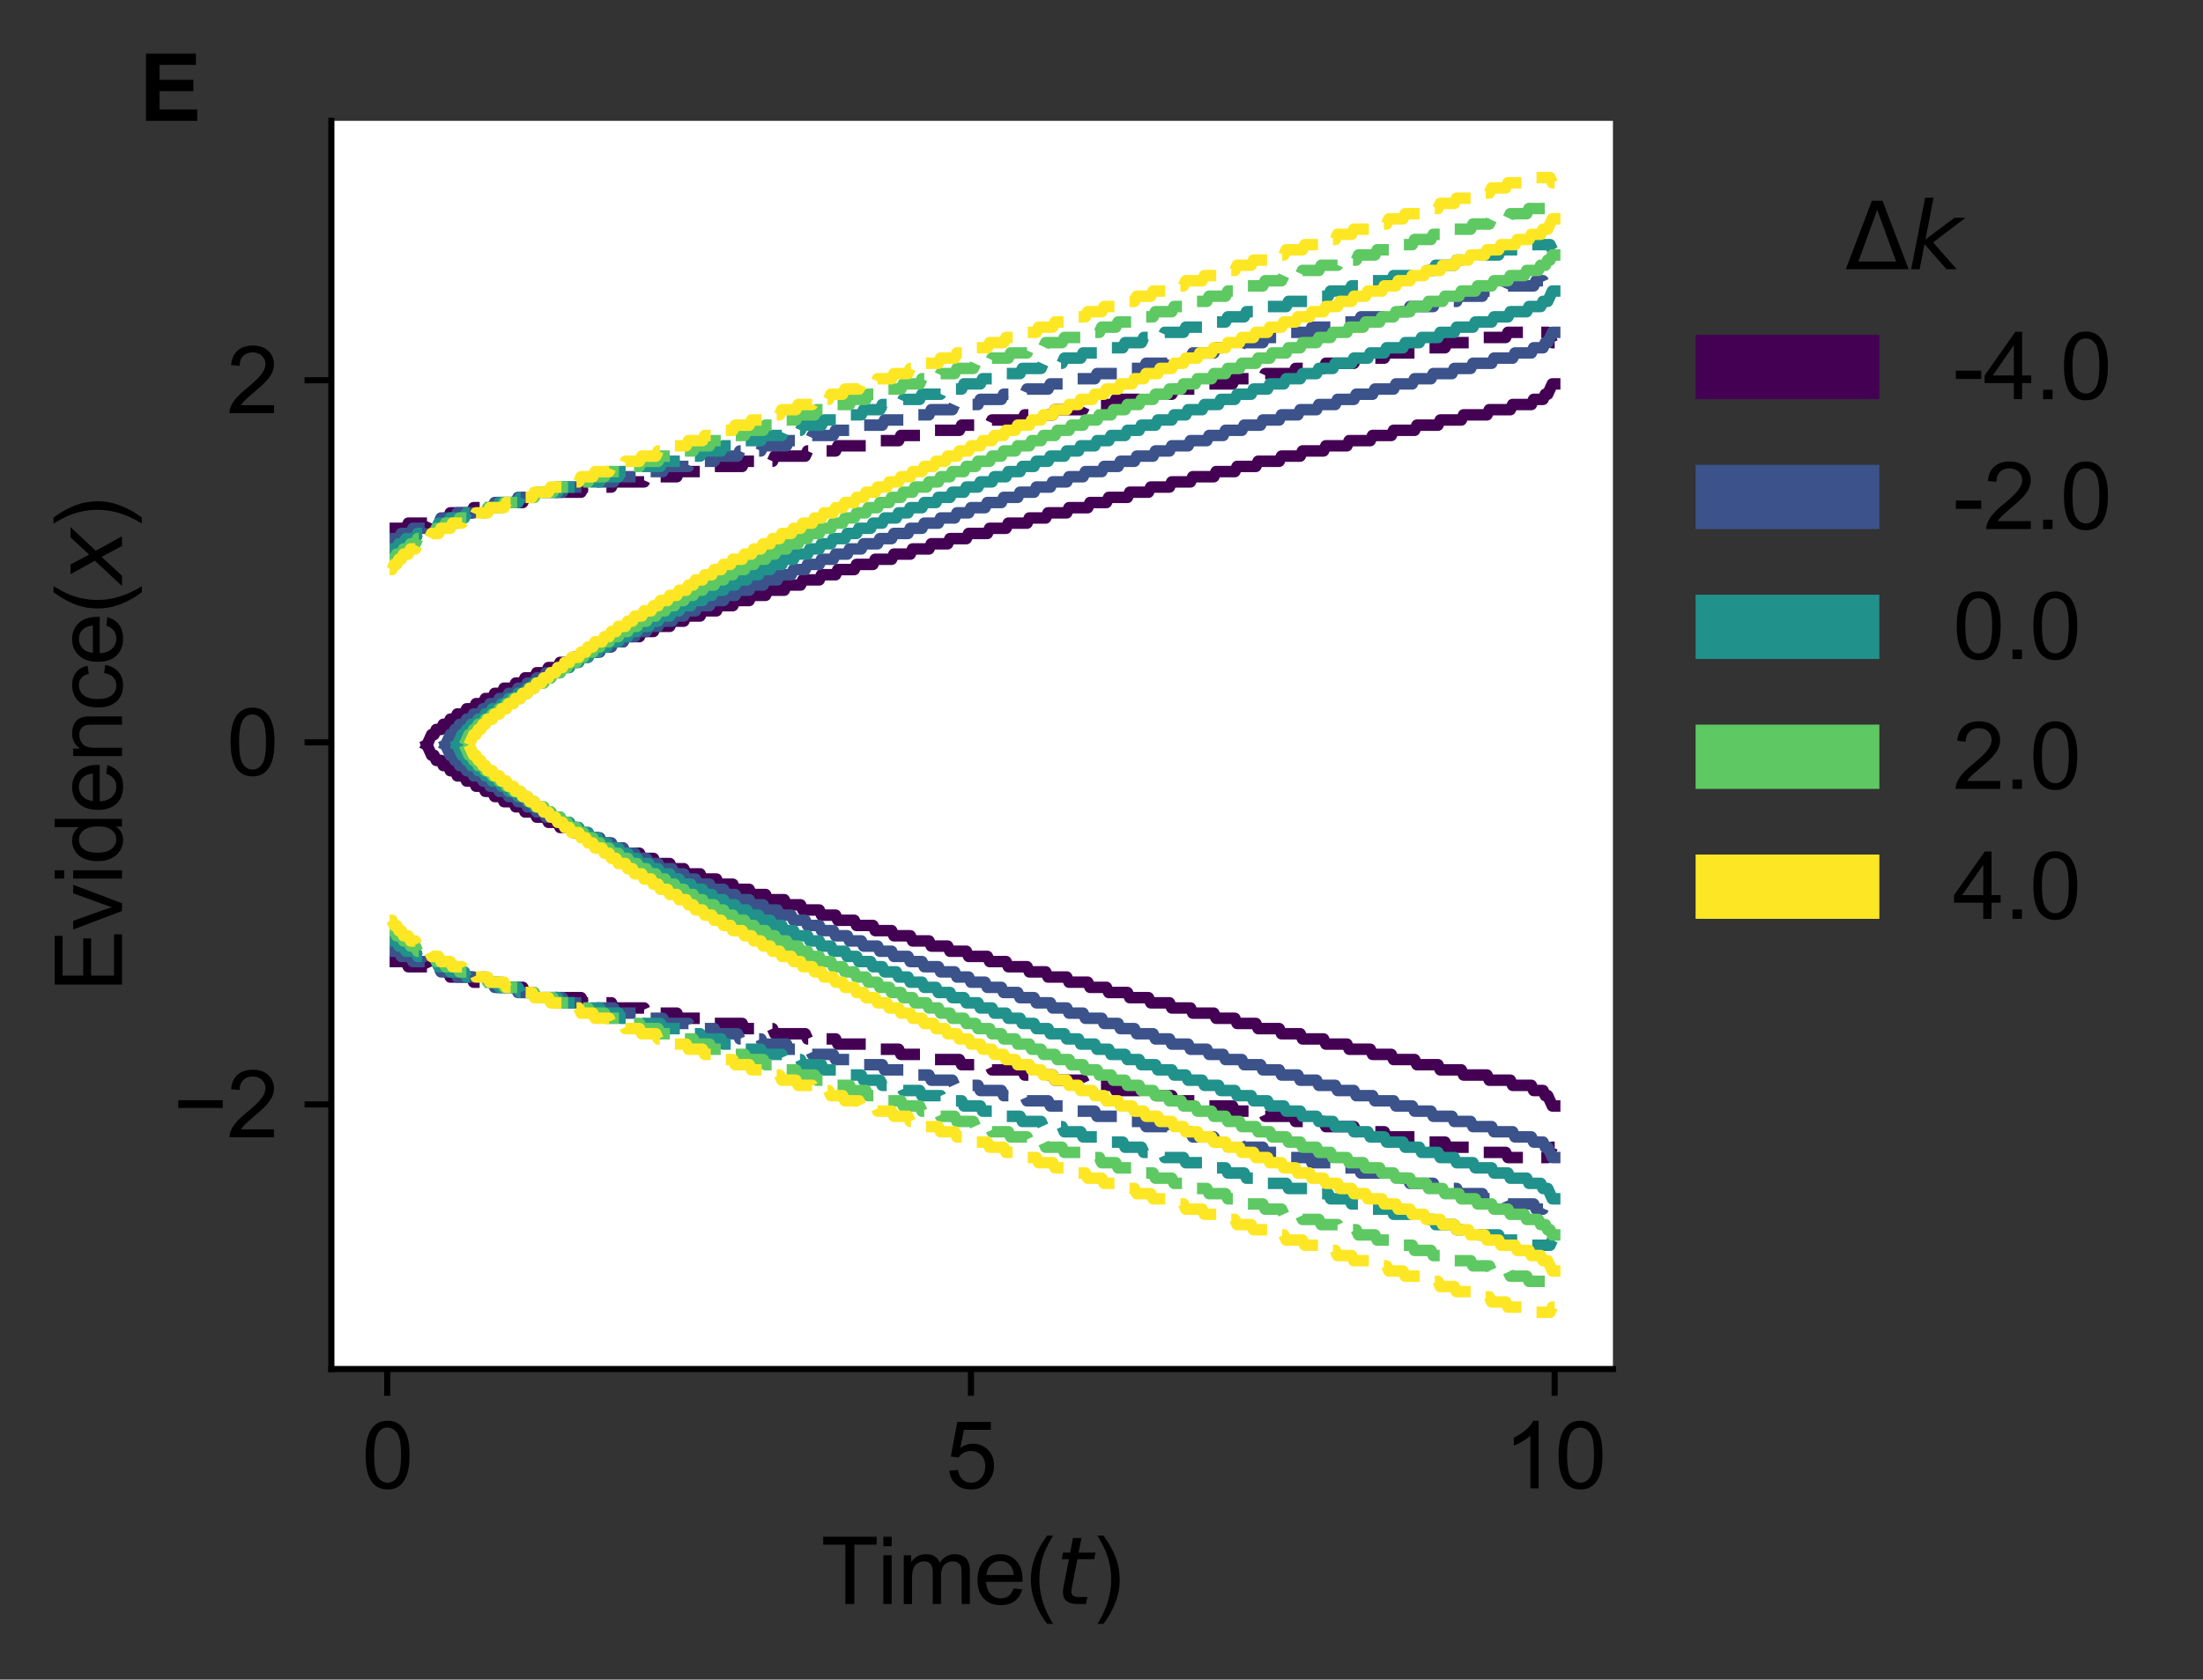 <?xml version="1.0" encoding="utf-8" standalone="no"?>
<!DOCTYPE svg PUBLIC "-//W3C//DTD SVG 1.1//EN"
  "http://www.w3.org/Graphics/SVG/1.1/DTD/svg11.dtd">
<svg xmlns:xlink="http://www.w3.org/1999/xlink" width="287.757pt" height="219.444pt" viewBox="0 0 287.757 219.444" xmlns="http://www.w3.org/2000/svg" version="1.1">
 <rect x="0" y="0" width="287.757" height="219.444" fill="#333333" stroke="none"/>
 <defs>
  <style type="text/css">*{stroke-linejoin: round; stroke-linecap: butt}</style>
 </defs>
 <g id="figure_1">
  <g id="patch_1">
   <path d="M 0 219.444 
L 287.757 219.444 
L 287.757 0 
L 0 0 
L 0 219.444 
z
" style="fill: none"/>
  </g>
  <g id="axes_1">
   <g id="patch_2">
    <path d="M 43.282 178.869 
L 210.682 178.869 
L 210.682 15.789 
L 43.282 15.789 
z
" style="fill: #ffffff"/>
   </g>
   <g id="matplotlib.axis_1">
    <g id="xtick_1">
     <g id="line2d_1">
      <defs>
       <path id="m4b8d421c1c" d="M 0 0 
L 0 3.5 
" style="stroke: #000000; stroke-width: 0.8"/>
      </defs>
      <g>
       <use xlink:href="#m4b8d421c1c" x="50.586" y="178.869" style="stroke: #000000; stroke-width: 0.8"/>
      </g>
     </g>
     <g id="text_1">
      <!-- 0 -->
      <g transform="translate(47.249 194.459)scale(0.12 -0.12)">
       <defs>
        <path id="ArialMT-30" d="M 266 2259 
Q 266 3072 433 3567 
Q 600 4063 929 4331 
Q 1259 4600 1759 4600 
Q 2128 4600 2406 4451 
Q 2684 4303 2865 4023 
Q 3047 3744 3150 3342 
Q 3253 2941 3253 2259 
Q 3253 1453 3087 958 
Q 2922 463 2592 192 
Q 2263 -78 1759 -78 
Q 1097 -78 719 397 
Q 266 969 266 2259 
z
M 844 2259 
Q 844 1131 1108 757 
Q 1372 384 1759 384 
Q 2147 384 2411 759 
Q 2675 1134 2675 2259 
Q 2675 3391 2411 3762 
Q 2147 4134 1753 4134 
Q 1366 4134 1134 3806 
Q 844 3388 844 2259 
z
" transform="scale(0.016)"/>
       </defs>
       <use xlink:href="#ArialMT-30"/>
      </g>
     </g>
    </g>
    <g id="xtick_2">
     <g id="line2d_2">
      <g>
       <use xlink:href="#m4b8d421c1c" x="126.829" y="178.869" style="stroke: #000000; stroke-width: 0.8"/>
      </g>
     </g>
     <g id="text_2">
      <!-- 5 -->
      <g transform="translate(123.493 194.459)scale(0.12 -0.12)">
       <defs>
        <path id="ArialMT-35" d="M 266 1200 
L 856 1250 
Q 922 819 1161 601 
Q 1400 384 1738 384 
Q 2144 384 2425 690 
Q 2706 997 2706 1503 
Q 2706 1984 2436 2262 
Q 2166 2541 1728 2541 
Q 1456 2541 1237 2417 
Q 1019 2294 894 2097 
L 366 2166 
L 809 4519 
L 3088 4519 
L 3088 3981 
L 1259 3981 
L 1013 2750 
Q 1425 3038 1878 3038 
Q 2478 3038 2890 2622 
Q 3303 2206 3303 1553 
Q 3303 931 2941 478 
Q 2500 -78 1738 -78 
Q 1113 -78 717 272 
Q 322 622 266 1200 
z
" transform="scale(0.016)"/>
       </defs>
       <use xlink:href="#ArialMT-35"/>
      </g>
     </g>
    </g>
    <g id="xtick_3">
     <g id="line2d_3">
      <g>
       <use xlink:href="#m4b8d421c1c" x="203.073" y="178.869" style="stroke: #000000; stroke-width: 0.8"/>
      </g>
     </g>
     <g id="text_3">
      <!-- 10 -->
      <g transform="translate(196.4 194.459)scale(0.12 -0.12)">
       <defs>
        <path id="ArialMT-31" d="M 2384 0 
L 1822 0 
L 1822 3584 
Q 1619 3391 1289 3197 
Q 959 3003 697 2906 
L 697 3450 
Q 1169 3672 1522 3987 
Q 1875 4303 2022 4600 
L 2384 4600 
L 2384 0 
z
" transform="scale(0.016)"/>
       </defs>
       <use xlink:href="#ArialMT-31"/>
       <use xlink:href="#ArialMT-30" x="55.615"/>
      </g>
     </g>
    </g>
    <g id="text_4">
     <!-- Time($t$) -->
     <g transform="translate(107.242 209.604)scale(0.12 -0.12)">
      <defs>
       <path id="ArialMT-54" d="M 1659 0 
L 1659 4041 
L 150 4041 
L 150 4581 
L 3781 4581 
L 3781 4041 
L 2266 4041 
L 2266 0 
L 1659 0 
z
" transform="scale(0.016)"/>
       <path id="ArialMT-69" d="M 425 3934 
L 425 4581 
L 988 4581 
L 988 3934 
L 425 3934 
z
M 425 0 
L 425 3319 
L 988 3319 
L 988 0 
L 425 0 
z
" transform="scale(0.016)"/>
       <path id="ArialMT-6d" d="M 422 0 
L 422 3319 
L 925 3319 
L 925 2853 
Q 1081 3097 1340 3245 
Q 1600 3394 1931 3394 
Q 2300 3394 2536 3241 
Q 2772 3088 2869 2813 
Q 3263 3394 3894 3394 
Q 4388 3394 4653 3120 
Q 4919 2847 4919 2278 
L 4919 0 
L 4359 0 
L 4359 2091 
Q 4359 2428 4304 2576 
Q 4250 2725 4106 2815 
Q 3963 2906 3769 2906 
Q 3419 2906 3187 2673 
Q 2956 2441 2956 1928 
L 2956 0 
L 2394 0 
L 2394 2156 
Q 2394 2531 2256 2718 
Q 2119 2906 1806 2906 
Q 1569 2906 1367 2781 
Q 1166 2656 1075 2415 
Q 984 2175 984 1722 
L 984 0 
L 422 0 
z
" transform="scale(0.016)"/>
       <path id="ArialMT-65" d="M 2694 1069 
L 3275 997 
Q 3138 488 2766 206 
Q 2394 -75 1816 -75 
Q 1088 -75 661 373 
Q 234 822 234 1631 
Q 234 2469 665 2931 
Q 1097 3394 1784 3394 
Q 2450 3394 2872 2941 
Q 3294 2488 3294 1666 
Q 3294 1616 3291 1516 
L 816 1516 
Q 847 969 1125 678 
Q 1403 388 1819 388 
Q 2128 388 2347 550 
Q 2566 713 2694 1069 
z
M 847 1978 
L 2700 1978 
Q 2663 2397 2488 2606 
Q 2219 2931 1791 2931 
Q 1403 2931 1139 2672 
Q 875 2413 847 1978 
z
" transform="scale(0.016)"/>
       <path id="ArialMT-28" d="M 1497 -1347 
Q 1031 -759 709 28 
Q 388 816 388 1659 
Q 388 2403 628 3084 
Q 909 3875 1497 4659 
L 1900 4659 
Q 1522 4009 1400 3731 
Q 1209 3300 1100 2831 
Q 966 2247 966 1656 
Q 966 153 1900 -1347 
L 1497 -1347 
z
" transform="scale(0.016)"/>
       <path id="DejaVuSans-Oblique-74" d="M 2706 3500 
L 2619 3053 
L 1472 3053 
L 1100 1153 
Q 1081 1047 1072 975 
Q 1063 903 1063 863 
Q 1063 663 1183 572 
Q 1303 481 1569 481 
L 2150 481 
L 2053 0 
L 1503 0 
Q 991 0 739 200 
Q 488 400 488 806 
Q 488 878 497 964 
Q 506 1050 525 1153 
L 897 3053 
L 409 3053 
L 500 3500 
L 978 3500 
L 1172 4494 
L 1747 4494 
L 1556 3500 
L 2706 3500 
z
" transform="scale(0.016)"/>
       <path id="ArialMT-29" d="M 791 -1347 
L 388 -1347 
Q 1322 153 1322 1656 
Q 1322 2244 1188 2822 
Q 1081 3291 891 3722 
Q 769 4003 388 4659 
L 791 4659 
Q 1378 3875 1659 3084 
Q 1900 2403 1900 1659 
Q 1900 816 1576 28 
Q 1253 -759 791 -1347 
z
" transform="scale(0.016)"/>
      </defs>
      <use xlink:href="#ArialMT-54" transform="translate(0 0.203)"/>
      <use xlink:href="#ArialMT-69" transform="translate(61.084 0.203)"/>
      <use xlink:href="#ArialMT-6d" transform="translate(83.301 0.203)"/>
      <use xlink:href="#ArialMT-65" transform="translate(166.602 0.203)"/>
      <use xlink:href="#ArialMT-28" transform="translate(222.217 0.203)"/>
      <use xlink:href="#DejaVuSans-Oblique-74" transform="translate(255.518 0.203)"/>
      <use xlink:href="#ArialMT-29" transform="translate(294.727 0.203)"/>
     </g>
    </g>
   </g>
   <g id="matplotlib.axis_2">
    <g id="ytick_1">
     <g id="line2d_4">
      <defs>
       <path id="m45b65686d4" d="M 0 0 
L -3.5 0 
" style="stroke: #000000; stroke-width: 0.8"/>
      </defs>
      <g>
       <use xlink:href="#m45b65686d4" x="43.282" y="144.299" style="stroke: #000000; stroke-width: 0.8"/>
      </g>
     </g>
     <g id="text_5">
      <!-- −2 -->
      <g transform="translate(22.6 148.594)scale(0.12 -0.12)">
       <defs>
        <path id="ArialMT-2212" d="M 3381 1997 
L 356 1997 
L 356 2522 
L 3381 2522 
L 3381 1997 
z
" transform="scale(0.016)"/>
        <path id="ArialMT-32" d="M 3222 541 
L 3222 0 
L 194 0 
Q 188 203 259 391 
Q 375 700 629 1000 
Q 884 1300 1366 1694 
Q 2113 2306 2375 2664 
Q 2638 3022 2638 3341 
Q 2638 3675 2398 3904 
Q 2159 4134 1775 4134 
Q 1369 4134 1125 3890 
Q 881 3647 878 3216 
L 300 3275 
Q 359 3922 746 4261 
Q 1134 4600 1788 4600 
Q 2447 4600 2831 4234 
Q 3216 3869 3216 3328 
Q 3216 3053 3103 2787 
Q 2991 2522 2730 2228 
Q 2469 1934 1863 1422 
Q 1356 997 1212 845 
Q 1069 694 975 541 
L 3222 541 
z
" transform="scale(0.016)"/>
       </defs>
       <use xlink:href="#ArialMT-2212"/>
       <use xlink:href="#ArialMT-32" x="58.398"/>
      </g>
     </g>
    </g>
    <g id="ytick_2">
     <g id="line2d_5">
      <g>
       <use xlink:href="#m45b65686d4" x="43.282" y="96.992" style="stroke: #000000; stroke-width: 0.8"/>
      </g>
     </g>
     <g id="text_6">
      <!-- 0 -->
      <g transform="translate(29.609 101.287)scale(0.12 -0.12)">
       <use xlink:href="#ArialMT-30"/>
      </g>
     </g>
    </g>
    <g id="ytick_3">
     <g id="line2d_6">
      <g>
       <use xlink:href="#m45b65686d4" x="43.282" y="49.686" style="stroke: #000000; stroke-width: 0.8"/>
      </g>
     </g>
     <g id="text_7">
      <!-- 2 -->
      <g transform="translate(29.609 53.98)scale(0.12 -0.12)">
       <use xlink:href="#ArialMT-32"/>
      </g>
     </g>
    </g>
    <g id="text_8">
     <!-- Evidence($x$) -->
     <g transform="translate(15.96 129.609)rotate(-90)scale(0.12 -0.12)">
      <defs>
       <path id="ArialMT-45" d="M 506 0 
L 506 4581 
L 3819 4581 
L 3819 4041 
L 1113 4041 
L 1113 2638 
L 3647 2638 
L 3647 2100 
L 1113 2100 
L 1113 541 
L 3925 541 
L 3925 0 
L 506 0 
z
" transform="scale(0.016)"/>
       <path id="ArialMT-76" d="M 1344 0 
L 81 3319 
L 675 3319 
L 1388 1331 
Q 1503 1009 1600 663 
Q 1675 925 1809 1294 
L 2547 3319 
L 3125 3319 
L 1869 0 
L 1344 0 
z
" transform="scale(0.016)"/>
       <path id="ArialMT-64" d="M 2575 0 
L 2575 419 
Q 2259 -75 1647 -75 
Q 1250 -75 917 144 
Q 584 363 401 755 
Q 219 1147 219 1656 
Q 219 2153 384 2558 
Q 550 2963 881 3178 
Q 1213 3394 1622 3394 
Q 1922 3394 2156 3267 
Q 2391 3141 2538 2938 
L 2538 4581 
L 3097 4581 
L 3097 0 
L 2575 0 
z
M 797 1656 
Q 797 1019 1065 703 
Q 1334 388 1700 388 
Q 2069 388 2326 689 
Q 2584 991 2584 1609 
Q 2584 2291 2321 2609 
Q 2059 2928 1675 2928 
Q 1300 2928 1048 2622 
Q 797 2316 797 1656 
z
" transform="scale(0.016)"/>
       <path id="ArialMT-6e" d="M 422 0 
L 422 3319 
L 928 3319 
L 928 2847 
Q 1294 3394 1984 3394 
Q 2284 3394 2536 3286 
Q 2788 3178 2913 3003 
Q 3038 2828 3088 2588 
Q 3119 2431 3119 2041 
L 3119 0 
L 2556 0 
L 2556 2019 
Q 2556 2363 2490 2533 
Q 2425 2703 2258 2804 
Q 2091 2906 1866 2906 
Q 1506 2906 1245 2678 
Q 984 2450 984 1813 
L 984 0 
L 422 0 
z
" transform="scale(0.016)"/>
       <path id="ArialMT-63" d="M 2588 1216 
L 3141 1144 
Q 3050 572 2676 248 
Q 2303 -75 1759 -75 
Q 1078 -75 664 370 
Q 250 816 250 1647 
Q 250 2184 428 2587 
Q 606 2991 970 3192 
Q 1334 3394 1763 3394 
Q 2303 3394 2647 3120 
Q 2991 2847 3088 2344 
L 2541 2259 
Q 2463 2594 2264 2762 
Q 2066 2931 1784 2931 
Q 1359 2931 1093 2626 
Q 828 2322 828 1663 
Q 828 994 1084 691 
Q 1341 388 1753 388 
Q 2084 388 2306 591 
Q 2528 794 2588 1216 
z
" transform="scale(0.016)"/>
       <path id="DejaVuSans-Oblique-78" d="M 3841 3500 
L 2234 1784 
L 3219 0 
L 2559 0 
L 1819 1388 
L 531 0 
L -166 0 
L 1556 1844 
L 641 3500 
L 1300 3500 
L 1972 2234 
L 3144 3500 
L 3841 3500 
z
" transform="scale(0.016)"/>
      </defs>
      <use xlink:href="#ArialMT-45" transform="translate(0 0.203)"/>
      <use xlink:href="#ArialMT-76" transform="translate(66.699 0.203)"/>
      <use xlink:href="#ArialMT-69" transform="translate(116.699 0.203)"/>
      <use xlink:href="#ArialMT-64" transform="translate(138.916 0.203)"/>
      <use xlink:href="#ArialMT-65" transform="translate(194.531 0.203)"/>
      <use xlink:href="#ArialMT-6e" transform="translate(250.146 0.203)"/>
      <use xlink:href="#ArialMT-63" transform="translate(305.762 0.203)"/>
      <use xlink:href="#ArialMT-65" transform="translate(355.762 0.203)"/>
      <use xlink:href="#ArialMT-28" transform="translate(411.377 0.203)"/>
      <use xlink:href="#DejaVuSans-Oblique-78" transform="translate(444.678 0.203)"/>
      <use xlink:href="#ArialMT-29" transform="translate(503.857 0.203)"/>
     </g>
    </g>
   </g>
   <g id="line2d_7">
    <path d="M 50.891 69.026 
L 53.026 69.026 
L 53.331 68.352 
L 55.771 68.352 
L 56.076 67.678 
L 58.515 67.678 
L 58.82 67.005 
L 61.565 67.005 
L 61.87 66.331 
L 64.615 66.331 
L 64.92 65.657 
L 68.274 65.657 
L 68.579 64.983 
L 71.934 64.983 
L 72.239 64.309 
L 75.899 64.309 
L 76.204 63.635 
L 79.863 63.635 
L 80.168 62.961 
L 84.133 62.961 
L 84.438 62.287 
L 88.403 62.287 
L 88.708 61.614 
L 92.672 61.614 
L 92.977 60.94 
L 96.942 60.94 
L 97.247 60.266 
L 100.907 60.266 
L 101.212 59.592 
L 105.176 59.592 
L 105.481 58.918 
L 109.141 58.918 
L 109.446 58.244 
L 113.411 58.244 
L 113.716 57.57 
L 117.375 57.57 
L 117.68 56.896 
L 121.34 56.896 
L 121.645 56.222 
L 125.305 56.222 
L 125.609 55.549 
L 129.269 55.549 
L 129.574 54.875 
L 133.539 54.875 
L 133.844 54.201 
L 137.503 54.201 
L 137.808 53.527 
L 141.468 53.527 
L 141.773 52.853 
L 145.433 52.853 
L 145.738 52.179 
L 149.092 52.179 
L 149.397 51.505 
L 153.057 51.505 
L 153.362 50.831 
L 157.022 50.831 
L 157.327 50.157 
L 160.986 50.157 
L 161.291 49.484 
L 164.951 49.484 
L 165.256 48.81 
L 168.916 48.81 
L 169.221 48.136 
L 172.88 48.136 
L 173.185 47.462 
L 176.845 47.462 
L 177.15 46.788 
L 180.81 46.788 
L 181.115 46.114 
L 184.774 46.114 
L 185.079 45.44 
L 188.739 45.44 
L 189.044 44.766 
L 192.704 44.766 
L 193.009 44.093 
L 196.668 44.093 
L 196.973 43.419 
L 202.158 43.419 
L 202.768 44.766 
L 203.073 44.766 
L 203.073 44.766 
" clip-path="url(#pb03bdf94c5)" style="fill: none; stroke-dasharray: 5.55,2.4; stroke-dashoffset: 0; stroke: #440154; stroke-width: 1.5"/>
   </g>
   <g id="line2d_8">
    <path d="M 50.891 125.633 
L 53.026 125.633 
L 53.331 126.306 
L 55.771 126.306 
L 56.076 126.98 
L 58.515 126.98 
L 58.82 127.654 
L 61.565 127.654 
L 61.87 128.328 
L 64.615 128.328 
L 64.92 129.002 
L 68.274 129.002 
L 68.579 129.676 
L 71.934 129.676 
L 72.239 130.35 
L 75.899 130.35 
L 76.204 131.024 
L 79.863 131.024 
L 80.168 131.697 
L 84.133 131.697 
L 84.438 132.371 
L 88.403 132.371 
L 88.708 133.045 
L 92.672 133.045 
L 92.977 133.719 
L 96.942 133.719 
L 97.247 134.393 
L 100.907 134.393 
L 101.212 135.067 
L 105.176 135.067 
L 105.481 135.741 
L 109.141 135.741 
L 109.446 136.415 
L 113.411 136.415 
L 113.716 137.089 
L 117.375 137.089 
L 117.68 137.762 
L 121.34 137.762 
L 121.645 138.436 
L 125.305 138.436 
L 125.609 139.11 
L 129.269 139.11 
L 129.574 139.784 
L 133.539 139.784 
L 133.844 140.458 
L 137.503 140.458 
L 137.808 141.132 
L 141.468 141.132 
L 141.773 141.806 
L 145.433 141.806 
L 145.738 142.48 
L 149.092 142.48 
L 149.397 143.154 
L 153.057 143.154 
L 153.362 143.827 
L 157.022 143.827 
L 157.327 144.501 
L 160.986 144.501 
L 161.291 145.175 
L 164.951 145.175 
L 165.256 145.849 
L 168.916 145.849 
L 169.221 146.523 
L 172.88 146.523 
L 173.185 147.197 
L 176.845 147.197 
L 177.15 147.871 
L 180.81 147.871 
L 181.115 148.545 
L 184.774 148.545 
L 185.079 149.218 
L 188.739 149.218 
L 189.044 149.892 
L 192.704 149.892 
L 193.009 150.566 
L 196.668 150.566 
L 196.973 151.24 
L 202.158 151.24 
L 202.768 149.892 
L 203.073 149.892 
L 203.073 149.892 
" clip-path="url(#pb03bdf94c5)" style="fill: none; stroke-dasharray: 5.55,2.4; stroke-dashoffset: 0; stroke: #440154; stroke-width: 1.5"/>
   </g>
   <g id="line2d_9">
    <path d="M 55.771 97.329 
L 56.38 98.677 
L 56.685 98.677 
L 56.99 99.351 
L 57.6 99.351 
L 57.905 100.025 
L 58.515 100.025 
L 58.82 100.699 
L 59.43 100.699 
L 59.735 101.373 
L 60.65 101.373 
L 60.955 102.047 
L 61.87 102.047 
L 62.175 102.72 
L 63.09 102.72 
L 63.395 103.394 
L 64.31 103.394 
L 64.615 104.068 
L 65.53 104.068 
L 65.835 104.742 
L 67.055 104.742 
L 67.36 105.416 
L 68.274 105.416 
L 68.579 106.09 
L 69.799 106.09 
L 70.104 106.764 
L 71.324 106.764 
L 71.629 107.438 
L 72.849 107.438 
L 73.154 108.112 
L 74.679 108.112 
L 74.984 108.785 
L 76.204 108.785 
L 76.509 109.459 
L 78.034 109.459 
L 78.339 110.133 
L 79.558 110.133 
L 79.863 110.807 
L 81.388 110.807 
L 81.693 111.481 
L 83.523 111.481 
L 83.828 112.155 
L 85.353 112.155 
L 85.658 112.829 
L 87.488 112.829 
L 87.793 113.503 
L 89.318 113.503 
L 89.623 114.176 
L 91.452 114.176 
L 91.757 114.85 
L 93.587 114.85 
L 93.892 115.524 
L 95.722 115.524 
L 96.027 116.198 
L 97.857 116.198 
L 98.162 116.872 
L 99.992 116.872 
L 100.297 117.546 
L 102.432 117.546 
L 102.736 118.22 
L 104.566 118.22 
L 104.871 118.894 
L 107.006 118.894 
L 107.311 119.568 
L 109.141 119.568 
L 109.446 120.241 
L 111.581 120.241 
L 111.886 120.915 
L 114.02 120.915 
L 114.325 121.589 
L 116.46 121.589 
L 116.765 122.263 
L 118.9 122.263 
L 119.205 122.937 
L 121.34 122.937 
L 121.645 123.611 
L 123.78 123.611 
L 124.085 124.285 
L 126.219 124.285 
L 126.524 124.959 
L 128.964 124.959 
L 129.269 125.633 
L 131.404 125.633 
L 131.709 126.306 
L 134.149 126.306 
L 134.454 126.98 
L 136.589 126.98 
L 136.894 127.654 
L 139.333 127.654 
L 139.638 128.328 
L 142.078 128.328 
L 142.383 129.002 
L 144.518 129.002 
L 144.823 129.676 
L 147.263 129.676 
L 147.568 130.35 
L 150.007 130.35 
L 150.312 131.024 
L 152.752 131.024 
L 153.057 131.697 
L 155.497 131.697 
L 155.802 132.371 
L 158.547 132.371 
L 158.852 133.045 
L 161.291 133.045 
L 161.596 133.719 
L 164.036 133.719 
L 164.341 134.393 
L 167.086 134.393 
L 167.391 135.067 
L 169.831 135.067 
L 170.136 135.741 
L 172.88 135.741 
L 173.185 136.415 
L 175.93 136.415 
L 176.235 137.089 
L 178.98 137.089 
L 179.285 137.762 
L 181.725 137.762 
L 182.03 138.436 
L 184.774 138.436 
L 185.079 139.11 
L 187.824 139.11 
L 188.129 139.784 
L 190.874 139.784 
L 191.179 140.458 
L 194.229 140.458 
L 194.534 141.132 
L 197.278 141.132 
L 197.583 141.806 
L 200.023 141.806 
L 200.328 142.48 
L 201.548 142.48 
L 201.853 143.154 
L 202.158 143.154 
L 202.768 144.501 
L 203.073 144.501 
L 203.073 144.501 
" clip-path="url(#pb03bdf94c5)" style="fill: none; stroke: #440154; stroke-width: 1.5; stroke-linecap: square"/>
   </g>
   <g id="line2d_10">
    <path d="M 55.771 97.329 
L 56.38 95.982 
L 56.685 95.982 
L 56.99 95.308 
L 57.6 95.308 
L 57.905 94.634 
L 58.515 94.634 
L 58.82 93.96 
L 59.43 93.96 
L 59.735 93.286 
L 60.65 93.286 
L 60.955 92.612 
L 61.87 92.612 
L 62.175 91.938 
L 63.09 91.938 
L 63.395 91.264 
L 64.31 91.264 
L 64.615 90.591 
L 65.53 90.591 
L 65.835 89.917 
L 67.055 89.917 
L 67.36 89.243 
L 68.274 89.243 
L 68.579 88.569 
L 69.799 88.569 
L 70.104 87.895 
L 71.324 87.895 
L 71.629 87.221 
L 72.849 87.221 
L 73.154 86.547 
L 74.679 86.547 
L 74.984 85.873 
L 76.204 85.873 
L 76.509 85.199 
L 78.034 85.199 
L 78.339 84.526 
L 79.558 84.526 
L 79.863 83.852 
L 81.388 83.852 
L 81.693 83.178 
L 83.523 83.178 
L 83.828 82.504 
L 85.353 82.504 
L 85.658 81.83 
L 87.488 81.83 
L 87.793 81.156 
L 89.318 81.156 
L 89.623 80.482 
L 91.452 80.482 
L 91.757 79.808 
L 93.587 79.808 
L 93.892 79.134 
L 95.722 79.134 
L 96.027 78.461 
L 97.857 78.461 
L 98.162 77.787 
L 99.992 77.787 
L 100.297 77.113 
L 102.432 77.113 
L 102.736 76.439 
L 104.566 76.439 
L 104.871 75.765 
L 107.006 75.765 
L 107.311 75.091 
L 109.141 75.091 
L 109.446 74.417 
L 111.581 74.417 
L 111.886 73.743 
L 114.02 73.743 
L 114.325 73.07 
L 116.46 73.07 
L 116.765 72.396 
L 118.9 72.396 
L 119.205 71.722 
L 121.34 71.722 
L 121.645 71.048 
L 123.78 71.048 
L 124.085 70.374 
L 126.219 70.374 
L 126.524 69.7 
L 128.964 69.7 
L 129.269 69.026 
L 131.404 69.026 
L 131.709 68.352 
L 134.149 68.352 
L 134.454 67.678 
L 136.589 67.678 
L 136.894 67.005 
L 139.333 67.005 
L 139.638 66.331 
L 142.078 66.331 
L 142.383 65.657 
L 144.518 65.657 
L 144.823 64.983 
L 147.263 64.983 
L 147.568 64.309 
L 150.007 64.309 
L 150.312 63.635 
L 152.752 63.635 
L 153.057 62.961 
L 155.497 62.961 
L 155.802 62.287 
L 158.547 62.287 
L 158.852 61.614 
L 161.291 61.614 
L 161.596 60.94 
L 164.036 60.94 
L 164.341 60.266 
L 167.086 60.266 
L 167.391 59.592 
L 169.831 59.592 
L 170.136 58.918 
L 172.88 58.918 
L 173.185 58.244 
L 175.93 58.244 
L 176.235 57.57 
L 178.98 57.57 
L 179.285 56.896 
L 181.725 56.896 
L 182.03 56.222 
L 184.774 56.222 
L 185.079 55.549 
L 187.824 55.549 
L 188.129 54.875 
L 190.874 54.875 
L 191.179 54.201 
L 194.229 54.201 
L 194.534 53.527 
L 197.278 53.527 
L 197.583 52.853 
L 200.023 52.853 
L 200.328 52.179 
L 201.548 52.179 
L 201.853 51.505 
L 202.158 51.505 
L 202.768 50.157 
L 203.073 50.157 
L 203.073 50.157 
" clip-path="url(#pb03bdf94c5)" style="fill: none; stroke: #440154; stroke-width: 1.5; stroke-linecap: square"/>
   </g>
   <g id="line2d_11">
    <path d="M 50.891 70.374 
L 52.111 70.374 
L 52.416 69.7 
L 53.636 69.7 
L 53.941 69.026 
L 55.466 69.026 
L 55.771 68.352 
L 57.295 68.352 
L 57.6 67.678 
L 59.43 67.678 
L 59.735 67.005 
L 61.87 67.005 
L 62.175 66.331 
L 64.31 66.331 
L 64.615 65.657 
L 67.36 65.657 
L 67.665 64.983 
L 70.409 64.983 
L 70.714 64.309 
L 73.459 64.309 
L 73.764 63.635 
L 76.814 63.635 
L 77.119 62.961 
L 80.168 62.961 
L 80.473 62.287 
L 83.523 62.287 
L 83.828 61.614 
L 86.573 61.614 
L 86.878 60.94 
L 89.928 60.94 
L 90.233 60.266 
L 93.282 60.266 
L 93.587 59.592 
L 96.332 59.592 
L 96.637 58.918 
L 99.382 58.918 
L 99.687 58.244 
L 102.736 58.244 
L 103.041 57.57 
L 105.786 57.57 
L 106.091 56.896 
L 108.836 56.896 
L 109.141 56.222 
L 112.191 56.222 
L 112.496 55.549 
L 115.24 55.549 
L 115.545 54.875 
L 118.29 54.875 
L 118.595 54.201 
L 121.34 54.201 
L 121.645 53.527 
L 124.39 53.527 
L 124.695 52.853 
L 127.744 52.853 
L 128.049 52.179 
L 130.794 52.179 
L 131.099 51.505 
L 133.844 51.505 
L 134.149 50.831 
L 136.894 50.831 
L 137.198 50.157 
L 139.943 50.157 
L 140.248 49.484 
L 142.993 49.484 
L 143.298 48.81 
L 146.043 48.81 
L 146.348 48.136 
L 149.397 48.136 
L 149.702 47.462 
L 152.447 47.462 
L 152.752 46.788 
L 155.497 46.788 
L 155.802 46.114 
L 158.547 46.114 
L 158.852 45.44 
L 161.901 45.44 
L 162.206 44.766 
L 164.951 44.766 
L 165.256 44.093 
L 168.001 44.093 
L 168.306 43.419 
L 171.051 43.419 
L 171.356 42.745 
L 174.405 42.745 
L 174.71 42.071 
L 177.455 42.071 
L 177.76 41.397 
L 180.81 41.397 
L 181.115 40.723 
L 183.859 40.723 
L 184.164 40.049 
L 187.214 40.049 
L 187.519 39.375 
L 190.264 39.375 
L 190.569 38.701 
L 193.619 38.701 
L 193.924 38.028 
L 196.668 38.028 
L 196.973 37.354 
L 200.328 37.354 
L 200.633 36.68 
L 201.548 36.68 
L 201.853 37.354 
L 202.463 37.354 
L 202.768 38.028 
L 203.073 38.028 
L 203.073 38.028 
" clip-path="url(#pb03bdf94c5)" style="fill: none; stroke-dasharray: 5.55,2.4; stroke-dashoffset: 0; stroke: #3b528b; stroke-width: 1.5"/>
   </g>
   <g id="line2d_12">
    <path d="M 50.891 124.285 
L 52.111 124.285 
L 52.416 124.959 
L 53.636 124.959 
L 53.941 125.633 
L 55.466 125.633 
L 55.771 126.306 
L 57.295 126.306 
L 57.6 126.98 
L 59.43 126.98 
L 59.735 127.654 
L 61.87 127.654 
L 62.175 128.328 
L 64.31 128.328 
L 64.615 129.002 
L 67.36 129.002 
L 67.665 129.676 
L 70.409 129.676 
L 70.714 130.35 
L 73.459 130.35 
L 73.764 131.024 
L 76.814 131.024 
L 77.119 131.697 
L 80.168 131.697 
L 80.473 132.371 
L 83.523 132.371 
L 83.828 133.045 
L 86.573 133.045 
L 86.878 133.719 
L 89.928 133.719 
L 90.233 134.393 
L 93.282 134.393 
L 93.587 135.067 
L 96.332 135.067 
L 96.637 135.741 
L 99.382 135.741 
L 99.687 136.415 
L 102.736 136.415 
L 103.041 137.089 
L 105.786 137.089 
L 106.091 137.762 
L 108.836 137.762 
L 109.141 138.436 
L 112.191 138.436 
L 112.496 139.11 
L 115.24 139.11 
L 115.545 139.784 
L 118.29 139.784 
L 118.595 140.458 
L 121.34 140.458 
L 121.645 141.132 
L 124.39 141.132 
L 124.695 141.806 
L 127.744 141.806 
L 128.049 142.48 
L 130.794 142.48 
L 131.099 143.154 
L 133.844 143.154 
L 134.149 143.827 
L 136.894 143.827 
L 137.198 144.501 
L 139.943 144.501 
L 140.248 145.175 
L 142.993 145.175 
L 143.298 145.849 
L 146.043 145.849 
L 146.348 146.523 
L 149.397 146.523 
L 149.702 147.197 
L 152.447 147.197 
L 152.752 147.871 
L 155.497 147.871 
L 155.802 148.545 
L 158.547 148.545 
L 158.852 149.218 
L 161.901 149.218 
L 162.206 149.892 
L 164.951 149.892 
L 165.256 150.566 
L 168.001 150.566 
L 168.306 151.24 
L 171.051 151.24 
L 171.356 151.914 
L 174.405 151.914 
L 174.71 152.588 
L 177.455 152.588 
L 177.76 153.262 
L 180.81 153.262 
L 181.115 153.936 
L 183.859 153.936 
L 184.164 154.61 
L 187.214 154.61 
L 187.519 155.283 
L 190.264 155.283 
L 190.569 155.957 
L 193.619 155.957 
L 193.924 156.631 
L 196.668 156.631 
L 196.973 157.305 
L 200.328 157.305 
L 200.633 157.979 
L 201.548 157.979 
L 201.853 157.305 
L 202.463 157.305 
L 202.768 156.631 
L 203.073 156.631 
L 203.073 156.631 
" clip-path="url(#pb03bdf94c5)" style="fill: none; stroke-dasharray: 5.55,2.4; stroke-dashoffset: 0; stroke: #3b528b; stroke-width: 1.5"/>
   </g>
   <g id="line2d_13">
    <path d="M 58.21 97.329 
L 58.82 98.677 
L 59.125 98.677 
L 59.43 99.351 
L 59.735 99.351 
L 60.04 100.025 
L 60.65 100.025 
L 60.955 100.699 
L 61.565 100.699 
L 61.87 101.373 
L 62.785 101.373 
L 63.09 102.047 
L 63.7 102.047 
L 64.005 102.72 
L 64.92 102.72 
L 65.225 103.394 
L 66.14 103.394 
L 66.445 104.068 
L 67.36 104.068 
L 67.665 104.742 
L 68.579 104.742 
L 68.884 105.416 
L 69.799 105.416 
L 70.104 106.09 
L 71.019 106.09 
L 71.324 106.764 
L 72.544 106.764 
L 72.849 107.438 
L 73.764 107.438 
L 74.069 108.112 
L 75.289 108.112 
L 75.594 108.785 
L 76.814 108.785 
L 77.119 109.459 
L 78.339 109.459 
L 78.644 110.133 
L 79.863 110.133 
L 80.168 110.807 
L 81.388 110.807 
L 81.693 111.481 
L 82.913 111.481 
L 83.218 112.155 
L 84.438 112.155 
L 84.743 112.829 
L 85.963 112.829 
L 86.268 113.503 
L 87.793 113.503 
L 88.098 114.176 
L 89.318 114.176 
L 89.623 114.85 
L 90.843 114.85 
L 91.147 115.524 
L 92.672 115.524 
L 92.977 116.198 
L 94.502 116.198 
L 94.807 116.872 
L 96.027 116.872 
L 96.332 117.546 
L 97.857 117.546 
L 98.162 118.22 
L 99.687 118.22 
L 99.992 118.894 
L 101.517 118.894 
L 101.822 119.568 
L 103.346 119.568 
L 103.651 120.241 
L 105.176 120.241 
L 105.481 120.915 
L 107.006 120.915 
L 107.311 121.589 
L 108.836 121.589 
L 109.141 122.263 
L 110.666 122.263 
L 110.971 122.937 
L 112.496 122.937 
L 112.801 123.611 
L 114.63 123.611 
L 114.935 124.285 
L 116.46 124.285 
L 116.765 124.959 
L 118.595 124.959 
L 118.9 125.633 
L 120.425 125.633 
L 120.73 126.306 
L 122.56 126.306 
L 122.865 126.98 
L 124.695 126.98 
L 125 127.654 
L 126.524 127.654 
L 126.829 128.328 
L 128.659 128.328 
L 128.964 129.002 
L 130.794 129.002 
L 131.099 129.676 
L 132.929 129.676 
L 133.234 130.35 
L 135.064 130.35 
L 135.369 131.024 
L 137.198 131.024 
L 137.503 131.697 
L 139.333 131.697 
L 139.638 132.371 
L 141.468 132.371 
L 141.773 133.045 
L 143.908 133.045 
L 144.213 133.719 
L 146.043 133.719 
L 146.348 134.393 
L 148.178 134.393 
L 148.483 135.067 
L 150.617 135.067 
L 150.922 135.741 
L 152.752 135.741 
L 153.057 136.415 
L 155.192 136.415 
L 155.497 137.089 
L 157.632 137.089 
L 157.937 137.762 
L 159.767 137.762 
L 160.072 138.436 
L 162.206 138.436 
L 162.511 139.11 
L 164.646 139.11 
L 164.951 139.784 
L 167.086 139.784 
L 167.391 140.458 
L 169.526 140.458 
L 169.831 141.132 
L 171.965 141.132 
L 172.27 141.806 
L 174.405 141.806 
L 174.71 142.48 
L 176.845 142.48 
L 177.15 143.154 
L 179.285 143.154 
L 179.59 143.827 
L 182.03 143.827 
L 182.335 144.501 
L 184.469 144.501 
L 184.774 145.175 
L 186.909 145.175 
L 187.214 145.849 
L 189.654 145.849 
L 189.959 146.523 
L 192.094 146.523 
L 192.399 147.197 
L 194.838 147.197 
L 195.143 147.871 
L 197.583 147.871 
L 197.888 148.545 
L 200.023 148.545 
L 200.328 149.218 
L 201.548 149.218 
L 201.853 149.892 
L 202.158 149.892 
L 202.768 151.24 
L 203.073 151.24 
L 203.073 151.24 
" clip-path="url(#pb03bdf94c5)" style="fill: none; stroke: #3b528b; stroke-width: 1.5; stroke-linecap: square"/>
   </g>
   <g id="line2d_14">
    <path d="M 58.21 97.329 
L 58.82 95.982 
L 59.125 95.982 
L 59.43 95.308 
L 59.735 95.308 
L 60.04 94.634 
L 60.65 94.634 
L 60.955 93.96 
L 61.565 93.96 
L 61.87 93.286 
L 62.785 93.286 
L 63.09 92.612 
L 63.7 92.612 
L 64.005 91.938 
L 64.92 91.938 
L 65.225 91.264 
L 66.14 91.264 
L 66.445 90.591 
L 67.36 90.591 
L 67.665 89.917 
L 68.579 89.917 
L 68.884 89.243 
L 69.799 89.243 
L 70.104 88.569 
L 71.019 88.569 
L 71.324 87.895 
L 72.544 87.895 
L 72.849 87.221 
L 73.764 87.221 
L 74.069 86.547 
L 75.289 86.547 
L 75.594 85.873 
L 76.814 85.873 
L 77.119 85.199 
L 78.339 85.199 
L 78.644 84.526 
L 79.863 84.526 
L 80.168 83.852 
L 81.388 83.852 
L 81.693 83.178 
L 82.913 83.178 
L 83.218 82.504 
L 84.438 82.504 
L 84.743 81.83 
L 85.963 81.83 
L 86.268 81.156 
L 87.793 81.156 
L 88.098 80.482 
L 89.318 80.482 
L 89.623 79.808 
L 90.843 79.808 
L 91.147 79.134 
L 92.672 79.134 
L 92.977 78.461 
L 94.502 78.461 
L 94.807 77.787 
L 96.027 77.787 
L 96.332 77.113 
L 97.857 77.113 
L 98.162 76.439 
L 99.687 76.439 
L 99.992 75.765 
L 101.517 75.765 
L 101.822 75.091 
L 103.346 75.091 
L 103.651 74.417 
L 105.176 74.417 
L 105.481 73.743 
L 107.006 73.743 
L 107.311 73.07 
L 108.836 73.07 
L 109.141 72.396 
L 110.666 72.396 
L 110.971 71.722 
L 112.496 71.722 
L 112.801 71.048 
L 114.63 71.048 
L 114.935 70.374 
L 116.46 70.374 
L 116.765 69.7 
L 118.595 69.7 
L 118.9 69.026 
L 120.425 69.026 
L 120.73 68.352 
L 122.56 68.352 
L 122.865 67.678 
L 124.695 67.678 
L 125 67.005 
L 126.524 67.005 
L 126.829 66.331 
L 128.659 66.331 
L 128.964 65.657 
L 130.794 65.657 
L 131.099 64.983 
L 132.929 64.983 
L 133.234 64.309 
L 135.064 64.309 
L 135.369 63.635 
L 137.198 63.635 
L 137.503 62.961 
L 139.333 62.961 
L 139.638 62.287 
L 141.468 62.287 
L 141.773 61.614 
L 143.908 61.614 
L 144.213 60.94 
L 146.043 60.94 
L 146.348 60.266 
L 148.178 60.266 
L 148.483 59.592 
L 150.617 59.592 
L 150.922 58.918 
L 152.752 58.918 
L 153.057 58.244 
L 155.192 58.244 
L 155.497 57.57 
L 157.632 57.57 
L 157.937 56.896 
L 159.767 56.896 
L 160.072 56.222 
L 162.206 56.222 
L 162.511 55.549 
L 164.646 55.549 
L 164.951 54.875 
L 167.086 54.875 
L 167.391 54.201 
L 169.526 54.201 
L 169.831 53.527 
L 171.965 53.527 
L 172.27 52.853 
L 174.405 52.853 
L 174.71 52.179 
L 176.845 52.179 
L 177.15 51.505 
L 179.285 51.505 
L 179.59 50.831 
L 182.03 50.831 
L 182.335 50.157 
L 184.469 50.157 
L 184.774 49.484 
L 186.909 49.484 
L 187.214 48.81 
L 189.654 48.81 
L 189.959 48.136 
L 192.094 48.136 
L 192.399 47.462 
L 194.838 47.462 
L 195.143 46.788 
L 197.583 46.788 
L 197.888 46.114 
L 200.023 46.114 
L 200.328 45.44 
L 201.548 45.44 
L 201.853 44.766 
L 202.158 44.766 
L 202.768 43.419 
L 203.073 43.419 
L 203.073 43.419 
" clip-path="url(#pb03bdf94c5)" style="fill: none; stroke: #3b528b; stroke-width: 1.5; stroke-linecap: square"/>
   </g>
   <g id="line2d_15">
    <path d="M 50.891 71.722 
L 51.806 71.722 
L 52.111 71.048 
L 52.721 71.048 
L 53.026 70.374 
L 54.246 70.374 
L 54.551 69.7 
L 55.466 69.7 
L 55.771 69.026 
L 56.99 69.026 
L 57.295 68.352 
L 58.515 68.352 
L 58.82 67.678 
L 60.65 67.678 
L 60.955 67.005 
L 62.785 67.005 
L 63.09 66.331 
L 64.92 66.331 
L 65.225 65.657 
L 67.665 65.657 
L 67.969 64.983 
L 70.104 64.983 
L 70.409 64.309 
L 72.849 64.309 
L 73.154 63.635 
L 75.594 63.635 
L 75.899 62.961 
L 78.339 62.961 
L 78.644 62.287 
L 80.778 62.287 
L 81.083 61.614 
L 83.523 61.614 
L 83.828 60.94 
L 86.268 60.94 
L 86.573 60.266 
L 89.013 60.266 
L 89.318 59.592 
L 91.452 59.592 
L 91.757 58.918 
L 94.197 58.918 
L 94.502 58.244 
L 96.637 58.244 
L 96.942 57.57 
L 99.382 57.57 
L 99.687 56.896 
L 102.127 56.896 
L 102.432 56.222 
L 104.566 56.222 
L 104.871 55.549 
L 107.311 55.549 
L 107.616 54.875 
L 109.751 54.875 
L 110.056 54.201 
L 112.496 54.201 
L 112.801 53.527 
L 114.935 53.527 
L 115.24 52.853 
L 117.68 52.853 
L 117.985 52.179 
L 120.12 52.179 
L 120.425 51.505 
L 122.865 51.505 
L 123.17 50.831 
L 125.609 50.831 
L 125.914 50.157 
L 128.049 50.157 
L 128.354 49.484 
L 130.794 49.484 
L 131.099 48.81 
L 133.234 48.81 
L 133.539 48.136 
L 135.979 48.136 
L 136.284 47.462 
L 138.723 47.462 
L 139.028 46.788 
L 141.163 46.788 
L 141.468 46.114 
L 143.908 46.114 
L 144.213 45.44 
L 146.653 45.44 
L 146.958 44.766 
L 149.092 44.766 
L 149.397 44.093 
L 151.837 44.093 
L 152.142 43.419 
L 154.582 43.419 
L 154.887 42.745 
L 157.327 42.745 
L 157.632 42.071 
L 160.072 42.071 
L 160.376 41.397 
L 162.511 41.397 
L 162.816 40.723 
L 165.256 40.723 
L 165.561 40.049 
L 168.001 40.049 
L 168.306 39.375 
L 170.746 39.375 
L 171.051 38.701 
L 173.49 38.701 
L 173.795 38.028 
L 176.235 38.028 
L 176.54 37.354 
L 178.98 37.354 
L 179.285 36.68 
L 181.725 36.68 
L 182.03 36.006 
L 184.469 36.006 
L 184.774 35.332 
L 187.214 35.332 
L 187.519 34.658 
L 189.959 34.658 
L 190.264 33.984 
L 192.704 33.984 
L 193.009 33.31 
L 195.753 33.31 
L 196.058 32.636 
L 198.498 32.636 
L 198.803 31.963 
L 202.463 31.963 
L 202.768 32.636 
L 203.073 32.636 
L 203.073 32.636 
" clip-path="url(#pb03bdf94c5)" style="fill: none; stroke-dasharray: 5.55,2.4; stroke-dashoffset: 0; stroke: #21918c; stroke-width: 1.5"/>
   </g>
   <g id="line2d_16">
    <path d="M 50.891 122.937 
L 51.806 122.937 
L 52.111 123.611 
L 52.721 123.611 
L 53.026 124.285 
L 54.246 124.285 
L 54.551 124.959 
L 55.466 124.959 
L 55.771 125.633 
L 56.99 125.633 
L 57.295 126.306 
L 58.515 126.306 
L 58.82 126.98 
L 60.65 126.98 
L 60.955 127.654 
L 62.785 127.654 
L 63.09 128.328 
L 64.92 128.328 
L 65.225 129.002 
L 67.665 129.002 
L 67.969 129.676 
L 70.104 129.676 
L 70.409 130.35 
L 72.849 130.35 
L 73.154 131.024 
L 75.594 131.024 
L 75.899 131.697 
L 78.339 131.697 
L 78.644 132.371 
L 80.778 132.371 
L 81.083 133.045 
L 83.523 133.045 
L 83.828 133.719 
L 86.268 133.719 
L 86.573 134.393 
L 89.013 134.393 
L 89.318 135.067 
L 91.452 135.067 
L 91.757 135.741 
L 94.197 135.741 
L 94.502 136.415 
L 96.637 136.415 
L 96.942 137.089 
L 99.382 137.089 
L 99.687 137.762 
L 102.127 137.762 
L 102.432 138.436 
L 104.566 138.436 
L 104.871 139.11 
L 107.311 139.11 
L 107.616 139.784 
L 109.751 139.784 
L 110.056 140.458 
L 112.496 140.458 
L 112.801 141.132 
L 114.935 141.132 
L 115.24 141.806 
L 117.68 141.806 
L 117.985 142.48 
L 120.12 142.48 
L 120.425 143.154 
L 122.865 143.154 
L 123.17 143.827 
L 125.609 143.827 
L 125.914 144.501 
L 128.049 144.501 
L 128.354 145.175 
L 130.794 145.175 
L 131.099 145.849 
L 133.234 145.849 
L 133.539 146.523 
L 135.979 146.523 
L 136.284 147.197 
L 138.723 147.197 
L 139.028 147.871 
L 141.163 147.871 
L 141.468 148.545 
L 143.908 148.545 
L 144.213 149.218 
L 146.653 149.218 
L 146.958 149.892 
L 149.092 149.892 
L 149.397 150.566 
L 151.837 150.566 
L 152.142 151.24 
L 154.582 151.24 
L 154.887 151.914 
L 157.327 151.914 
L 157.632 152.588 
L 160.072 152.588 
L 160.376 153.262 
L 162.511 153.262 
L 162.816 153.936 
L 165.256 153.936 
L 165.561 154.61 
L 168.001 154.61 
L 168.306 155.283 
L 170.746 155.283 
L 171.051 155.957 
L 173.49 155.957 
L 173.795 156.631 
L 176.235 156.631 
L 176.54 157.305 
L 178.98 157.305 
L 179.285 157.979 
L 181.725 157.979 
L 182.03 158.653 
L 184.469 158.653 
L 184.774 159.327 
L 187.214 159.327 
L 187.519 160.001 
L 189.959 160.001 
L 190.264 160.674 
L 192.704 160.674 
L 193.009 161.348 
L 195.753 161.348 
L 196.058 162.022 
L 198.498 162.022 
L 198.803 162.696 
L 202.463 162.696 
L 202.768 162.022 
L 203.073 162.022 
L 203.073 162.022 
" clip-path="url(#pb03bdf94c5)" style="fill: none; stroke-dasharray: 5.55,2.4; stroke-dashoffset: 0; stroke: #21918c; stroke-width: 1.5"/>
   </g>
   <g id="line2d_17">
    <path d="M 59.735 97.329 
L 60.345 98.677 
L 60.65 98.677 
L 60.955 99.351 
L 61.26 99.351 
L 61.565 100.025 
L 62.175 100.025 
L 62.48 100.699 
L 63.09 100.699 
L 63.395 101.373 
L 64.005 101.373 
L 64.31 102.047 
L 65.225 102.047 
L 65.53 102.72 
L 66.14 102.72 
L 66.445 103.394 
L 67.36 103.394 
L 67.665 104.068 
L 68.579 104.068 
L 68.884 104.742 
L 69.494 104.742 
L 69.799 105.416 
L 70.714 105.416 
L 71.019 106.09 
L 71.934 106.09 
L 72.239 106.764 
L 73.154 106.764 
L 73.459 107.438 
L 74.374 107.438 
L 74.679 108.112 
L 75.594 108.112 
L 75.899 108.785 
L 76.814 108.785 
L 77.119 109.459 
L 78.034 109.459 
L 78.339 110.133 
L 79.254 110.133 
L 79.558 110.807 
L 80.778 110.807 
L 81.083 111.481 
L 81.998 111.481 
L 82.303 112.155 
L 83.218 112.155 
L 83.523 112.829 
L 84.743 112.829 
L 85.048 113.503 
L 85.963 113.503 
L 86.268 114.176 
L 87.488 114.176 
L 87.793 114.85 
L 88.708 114.85 
L 89.013 115.524 
L 90.233 115.524 
L 90.538 116.198 
L 91.757 116.198 
L 92.062 116.872 
L 92.977 116.872 
L 93.282 117.546 
L 94.502 117.546 
L 94.807 118.22 
L 96.027 118.22 
L 96.332 118.894 
L 97.552 118.894 
L 97.857 119.568 
L 99.077 119.568 
L 99.382 120.241 
L 100.602 120.241 
L 100.907 120.915 
L 102.127 120.915 
L 102.432 121.589 
L 103.651 121.589 
L 103.956 122.263 
L 105.481 122.263 
L 105.786 122.937 
L 107.006 122.937 
L 107.311 123.611 
L 108.531 123.611 
L 108.836 124.285 
L 110.361 124.285 
L 110.666 124.959 
L 111.886 124.959 
L 112.191 125.633 
L 113.716 125.633 
L 114.02 126.306 
L 115.24 126.306 
L 115.545 126.98 
L 117.07 126.98 
L 117.375 127.654 
L 118.595 127.654 
L 118.9 128.328 
L 120.425 128.328 
L 120.73 129.002 
L 122.255 129.002 
L 122.56 129.676 
L 124.085 129.676 
L 124.39 130.35 
L 125.914 130.35 
L 126.219 131.024 
L 127.744 131.024 
L 128.049 131.697 
L 129.574 131.697 
L 129.879 132.371 
L 131.404 132.371 
L 131.709 133.045 
L 133.234 133.045 
L 133.539 133.719 
L 135.064 133.719 
L 135.369 134.393 
L 136.894 134.393 
L 137.198 135.067 
L 139.028 135.067 
L 139.333 135.741 
L 140.858 135.741 
L 141.163 136.415 
L 142.993 136.415 
L 143.298 137.089 
L 144.823 137.089 
L 145.128 137.762 
L 146.958 137.762 
L 147.263 138.436 
L 148.787 138.436 
L 149.092 139.11 
L 150.922 139.11 
L 151.227 139.784 
L 153.057 139.784 
L 153.362 140.458 
L 154.887 140.458 
L 155.192 141.132 
L 157.022 141.132 
L 157.327 141.806 
L 159.157 141.806 
L 159.462 142.48 
L 161.291 142.48 
L 161.596 143.154 
L 163.426 143.154 
L 163.731 143.827 
L 165.561 143.827 
L 165.866 144.501 
L 167.696 144.501 
L 168.001 145.175 
L 169.831 145.175 
L 170.136 145.849 
L 171.965 145.849 
L 172.27 146.523 
L 174.1 146.523 
L 174.405 147.197 
L 176.54 147.197 
L 176.845 147.871 
L 178.675 147.871 
L 178.98 148.545 
L 180.81 148.545 
L 181.115 149.218 
L 183.25 149.218 
L 183.554 149.892 
L 185.384 149.892 
L 185.689 150.566 
L 187.824 150.566 
L 188.129 151.24 
L 189.959 151.24 
L 190.264 151.914 
L 192.399 151.914 
L 192.704 152.588 
L 194.838 152.588 
L 195.143 153.262 
L 196.973 153.262 
L 197.278 153.936 
L 199.413 153.936 
L 199.718 154.61 
L 201.243 154.61 
L 201.548 155.283 
L 202.158 155.283 
L 202.768 156.631 
L 203.073 156.631 
L 203.073 156.631 
" clip-path="url(#pb03bdf94c5)" style="fill: none; stroke: #21918c; stroke-width: 1.5; stroke-linecap: square"/>
   </g>
   <g id="line2d_18">
    <path d="M 59.735 97.329 
L 60.345 95.982 
L 60.65 95.982 
L 60.955 95.308 
L 61.26 95.308 
L 61.565 94.634 
L 62.175 94.634 
L 62.48 93.96 
L 63.09 93.96 
L 63.395 93.286 
L 64.005 93.286 
L 64.31 92.612 
L 65.225 92.612 
L 65.53 91.938 
L 66.14 91.938 
L 66.445 91.264 
L 67.36 91.264 
L 67.665 90.591 
L 68.579 90.591 
L 68.884 89.917 
L 69.494 89.917 
L 69.799 89.243 
L 70.714 89.243 
L 71.019 88.569 
L 71.934 88.569 
L 72.239 87.895 
L 73.154 87.895 
L 73.459 87.221 
L 74.374 87.221 
L 74.679 86.547 
L 75.594 86.547 
L 75.899 85.873 
L 76.814 85.873 
L 77.119 85.199 
L 78.034 85.199 
L 78.339 84.526 
L 79.254 84.526 
L 79.558 83.852 
L 80.778 83.852 
L 81.083 83.178 
L 81.998 83.178 
L 82.303 82.504 
L 83.218 82.504 
L 83.523 81.83 
L 84.743 81.83 
L 85.048 81.156 
L 85.963 81.156 
L 86.268 80.482 
L 87.488 80.482 
L 87.793 79.808 
L 88.708 79.808 
L 89.013 79.134 
L 90.233 79.134 
L 90.538 78.461 
L 91.757 78.461 
L 92.062 77.787 
L 92.977 77.787 
L 93.282 77.113 
L 94.502 77.113 
L 94.807 76.439 
L 96.027 76.439 
L 96.332 75.765 
L 97.552 75.765 
L 97.857 75.091 
L 99.077 75.091 
L 99.382 74.417 
L 100.602 74.417 
L 100.907 73.743 
L 102.127 73.743 
L 102.432 73.07 
L 103.651 73.07 
L 103.956 72.396 
L 105.481 72.396 
L 105.786 71.722 
L 107.006 71.722 
L 107.311 71.048 
L 108.531 71.048 
L 108.836 70.374 
L 110.361 70.374 
L 110.666 69.7 
L 111.886 69.7 
L 112.191 69.026 
L 113.716 69.026 
L 114.02 68.352 
L 115.24 68.352 
L 115.545 67.678 
L 117.07 67.678 
L 117.375 67.005 
L 118.595 67.005 
L 118.9 66.331 
L 120.425 66.331 
L 120.73 65.657 
L 122.255 65.657 
L 122.56 64.983 
L 124.085 64.983 
L 124.39 64.309 
L 125.914 64.309 
L 126.219 63.635 
L 127.744 63.635 
L 128.049 62.961 
L 129.574 62.961 
L 129.879 62.287 
L 131.404 62.287 
L 131.709 61.614 
L 133.234 61.614 
L 133.539 60.94 
L 135.064 60.94 
L 135.369 60.266 
L 136.894 60.266 
L 137.198 59.592 
L 139.028 59.592 
L 139.333 58.918 
L 140.858 58.918 
L 141.163 58.244 
L 142.993 58.244 
L 143.298 57.57 
L 144.823 57.57 
L 145.128 56.896 
L 146.958 56.896 
L 147.263 56.222 
L 148.787 56.222 
L 149.092 55.549 
L 150.922 55.549 
L 151.227 54.875 
L 153.057 54.875 
L 153.362 54.201 
L 154.887 54.201 
L 155.192 53.527 
L 157.022 53.527 
L 157.327 52.853 
L 159.157 52.853 
L 159.462 52.179 
L 161.291 52.179 
L 161.596 51.505 
L 163.426 51.505 
L 163.731 50.831 
L 165.561 50.831 
L 165.866 50.157 
L 167.696 50.157 
L 168.001 49.484 
L 169.831 49.484 
L 170.136 48.81 
L 171.965 48.81 
L 172.27 48.136 
L 174.1 48.136 
L 174.405 47.462 
L 176.54 47.462 
L 176.845 46.788 
L 178.675 46.788 
L 178.98 46.114 
L 180.81 46.114 
L 181.115 45.44 
L 183.25 45.44 
L 183.554 44.766 
L 185.384 44.766 
L 185.689 44.093 
L 187.824 44.093 
L 188.129 43.419 
L 189.959 43.419 
L 190.264 42.745 
L 192.399 42.745 
L 192.704 42.071 
L 194.838 42.071 
L 195.143 41.397 
L 196.973 41.397 
L 197.278 40.723 
L 199.413 40.723 
L 199.718 40.049 
L 201.243 40.049 
L 201.548 39.375 
L 202.158 39.375 
L 202.768 38.028 
L 203.073 38.028 
L 203.073 38.028 
" clip-path="url(#pb03bdf94c5)" style="fill: none; stroke: #21918c; stroke-width: 1.5; stroke-linecap: square"/>
   </g>
   <g id="line2d_19">
    <path d="M 50.891 73.07 
L 51.501 73.07 
L 51.806 72.396 
L 52.416 72.396 
L 52.721 71.722 
L 53.331 71.722 
L 53.636 71.048 
L 54.246 71.048 
L 54.551 70.374 
L 55.466 70.374 
L 55.771 69.7 
L 56.685 69.7 
L 56.99 69.026 
L 57.905 69.026 
L 58.21 68.352 
L 59.735 68.352 
L 60.04 67.678 
L 61.26 67.678 
L 61.565 67.005 
L 63.395 67.005 
L 63.7 66.331 
L 65.53 66.331 
L 65.835 65.657 
L 67.665 65.657 
L 67.969 64.983 
L 69.799 64.983 
L 70.104 64.309 
L 72.239 64.309 
L 72.544 63.635 
L 74.374 63.635 
L 74.679 62.961 
L 76.814 62.961 
L 77.119 62.287 
L 78.949 62.287 
L 79.254 61.614 
L 81.388 61.614 
L 81.693 60.94 
L 83.523 60.94 
L 83.828 60.266 
L 85.963 60.266 
L 86.268 59.592 
L 88.098 59.592 
L 88.403 58.918 
L 90.538 58.918 
L 90.843 58.244 
L 92.672 58.244 
L 92.977 57.57 
L 95.112 57.57 
L 95.417 56.896 
L 97.247 56.896 
L 97.552 56.222 
L 99.687 56.222 
L 99.992 55.549 
L 101.822 55.549 
L 102.127 54.875 
L 103.956 54.875 
L 104.261 54.201 
L 106.396 54.201 
L 106.701 53.527 
L 108.531 53.527 
L 108.836 52.853 
L 110.971 52.853 
L 111.276 52.179 
L 113.106 52.179 
L 113.411 51.505 
L 115.545 51.505 
L 115.85 50.831 
L 117.68 50.831 
L 117.985 50.157 
L 120.12 50.157 
L 120.425 49.484 
L 122.56 49.484 
L 122.865 48.81 
L 124.695 48.81 
L 125 48.136 
L 127.134 48.136 
L 127.439 47.462 
L 129.269 47.462 
L 129.574 46.788 
L 131.709 46.788 
L 132.014 46.114 
L 134.149 46.114 
L 134.454 45.44 
L 136.284 45.44 
L 136.589 44.766 
L 138.723 44.766 
L 139.028 44.093 
L 141.163 44.093 
L 141.468 43.419 
L 143.603 43.419 
L 143.908 42.745 
L 145.738 42.745 
L 146.043 42.071 
L 148.178 42.071 
L 148.483 41.397 
L 150.617 41.397 
L 150.922 40.723 
L 153.057 40.723 
L 153.362 40.049 
L 155.497 40.049 
L 155.802 39.375 
L 157.632 39.375 
L 157.937 38.701 
L 160.072 38.701 
L 160.376 38.028 
L 162.511 38.028 
L 162.816 37.354 
L 164.951 37.354 
L 165.256 36.68 
L 167.391 36.68 
L 167.696 36.006 
L 169.831 36.006 
L 170.136 35.332 
L 172.27 35.332 
L 172.575 34.658 
L 174.71 34.658 
L 175.015 33.984 
L 177.15 33.984 
L 177.455 33.31 
L 179.59 33.31 
L 179.895 32.636 
L 182.03 32.636 
L 182.335 31.963 
L 184.469 31.963 
L 184.774 31.289 
L 186.909 31.289 
L 187.214 30.615 
L 189.349 30.615 
L 189.654 29.941 
L 192.094 29.941 
L 192.399 29.267 
L 194.534 29.267 
L 194.838 28.593 
L 196.973 28.593 
L 197.278 27.919 
L 199.413 27.919 
L 199.718 27.245 
L 202.463 27.245 
L 202.768 27.919 
L 203.073 27.919 
L 203.073 27.919 
" clip-path="url(#pb03bdf94c5)" style="fill: none; stroke-dasharray: 5.55,2.4; stroke-dashoffset: 0; stroke: #5ec962; stroke-width: 1.5"/>
   </g>
   <g id="line2d_20">
    <path d="M 50.891 121.589 
L 51.501 121.589 
L 51.806 122.263 
L 52.416 122.263 
L 52.721 122.937 
L 53.331 122.937 
L 53.636 123.611 
L 54.246 123.611 
L 54.551 124.285 
L 55.466 124.285 
L 55.771 124.959 
L 56.685 124.959 
L 56.99 125.633 
L 57.905 125.633 
L 58.21 126.306 
L 59.735 126.306 
L 60.04 126.98 
L 61.26 126.98 
L 61.565 127.654 
L 63.395 127.654 
L 63.7 128.328 
L 65.53 128.328 
L 65.835 129.002 
L 67.665 129.002 
L 67.969 129.676 
L 69.799 129.676 
L 70.104 130.35 
L 72.239 130.35 
L 72.544 131.024 
L 74.374 131.024 
L 74.679 131.697 
L 76.814 131.697 
L 77.119 132.371 
L 78.949 132.371 
L 79.254 133.045 
L 81.388 133.045 
L 81.693 133.719 
L 83.523 133.719 
L 83.828 134.393 
L 85.963 134.393 
L 86.268 135.067 
L 88.098 135.067 
L 88.403 135.741 
L 90.538 135.741 
L 90.843 136.415 
L 92.672 136.415 
L 92.977 137.089 
L 95.112 137.089 
L 95.417 137.762 
L 97.247 137.762 
L 97.552 138.436 
L 99.687 138.436 
L 99.992 139.11 
L 101.822 139.11 
L 102.127 139.784 
L 103.956 139.784 
L 104.261 140.458 
L 106.396 140.458 
L 106.701 141.132 
L 108.531 141.132 
L 108.836 141.806 
L 110.971 141.806 
L 111.276 142.48 
L 113.106 142.48 
L 113.411 143.154 
L 115.545 143.154 
L 115.85 143.827 
L 117.68 143.827 
L 117.985 144.501 
L 120.12 144.501 
L 120.425 145.175 
L 122.56 145.175 
L 122.865 145.849 
L 124.695 145.849 
L 125 146.523 
L 127.134 146.523 
L 127.439 147.197 
L 129.269 147.197 
L 129.574 147.871 
L 131.709 147.871 
L 132.014 148.545 
L 134.149 148.545 
L 134.454 149.218 
L 136.284 149.218 
L 136.589 149.892 
L 138.723 149.892 
L 139.028 150.566 
L 141.163 150.566 
L 141.468 151.24 
L 143.603 151.24 
L 143.908 151.914 
L 145.738 151.914 
L 146.043 152.588 
L 148.178 152.588 
L 148.483 153.262 
L 150.617 153.262 
L 150.922 153.936 
L 153.057 153.936 
L 153.362 154.61 
L 155.497 154.61 
L 155.802 155.283 
L 157.632 155.283 
L 157.937 155.957 
L 160.072 155.957 
L 160.376 156.631 
L 162.511 156.631 
L 162.816 157.305 
L 164.951 157.305 
L 165.256 157.979 
L 167.391 157.979 
L 167.696 158.653 
L 169.831 158.653 
L 170.136 159.327 
L 172.27 159.327 
L 172.575 160.001 
L 174.71 160.001 
L 175.015 160.674 
L 177.15 160.674 
L 177.455 161.348 
L 179.59 161.348 
L 179.895 162.022 
L 182.03 162.022 
L 182.335 162.696 
L 184.469 162.696 
L 184.774 163.37 
L 186.909 163.37 
L 187.214 164.044 
L 189.349 164.044 
L 189.654 164.718 
L 192.094 164.718 
L 192.399 165.392 
L 194.534 165.392 
L 194.838 166.066 
L 196.973 166.066 
L 197.278 166.739 
L 199.413 166.739 
L 199.718 167.413 
L 202.463 167.413 
L 202.768 166.739 
L 203.073 166.739 
L 203.073 166.739 
" clip-path="url(#pb03bdf94c5)" style="fill: none; stroke-dasharray: 5.55,2.4; stroke-dashoffset: 0; stroke: #5ec962; stroke-width: 1.5"/>
   </g>
   <g id="line2d_21">
    <path d="M 60.955 98.003 
L 61.26 98.677 
L 61.565 98.677 
L 61.87 99.351 
L 62.175 99.351 
L 62.48 100.025 
L 63.09 100.025 
L 63.395 100.699 
L 64.005 100.699 
L 64.31 101.373 
L 64.92 101.373 
L 65.225 102.047 
L 65.835 102.047 
L 66.14 102.72 
L 66.75 102.72 
L 67.055 103.394 
L 67.969 103.394 
L 68.274 104.068 
L 68.884 104.068 
L 69.189 104.742 
L 69.799 104.742 
L 70.104 105.416 
L 71.019 105.416 
L 71.324 106.09 
L 71.934 106.09 
L 72.239 106.764 
L 73.154 106.764 
L 73.459 107.438 
L 74.069 107.438 
L 74.374 108.112 
L 75.289 108.112 
L 75.594 108.785 
L 76.204 108.785 
L 76.509 109.459 
L 77.424 109.459 
L 77.729 110.133 
L 78.339 110.133 
L 78.644 110.807 
L 79.558 110.807 
L 79.863 111.481 
L 80.778 111.481 
L 81.083 112.155 
L 81.998 112.155 
L 82.303 112.829 
L 83.218 112.829 
L 83.523 113.503 
L 84.438 113.503 
L 84.743 114.176 
L 85.658 114.176 
L 85.963 114.85 
L 86.878 114.85 
L 87.183 115.524 
L 88.098 115.524 
L 88.403 116.198 
L 89.318 116.198 
L 89.623 116.872 
L 90.538 116.872 
L 90.843 117.546 
L 91.757 117.546 
L 92.062 118.22 
L 93.282 118.22 
L 93.587 118.894 
L 94.502 118.894 
L 94.807 119.568 
L 95.722 119.568 
L 96.027 120.241 
L 97.247 120.241 
L 97.552 120.915 
L 98.467 120.915 
L 98.772 121.589 
L 99.992 121.589 
L 100.297 122.263 
L 101.212 122.263 
L 101.517 122.937 
L 102.736 122.937 
L 103.041 123.611 
L 104.261 123.611 
L 104.566 124.285 
L 105.481 124.285 
L 105.786 124.959 
L 107.006 124.959 
L 107.311 125.633 
L 108.531 125.633 
L 108.836 126.306 
L 110.056 126.306 
L 110.361 126.98 
L 111.581 126.98 
L 111.886 127.654 
L 113.106 127.654 
L 113.411 128.328 
L 114.63 128.328 
L 114.935 129.002 
L 116.155 129.002 
L 116.46 129.676 
L 117.68 129.676 
L 117.985 130.35 
L 119.205 130.35 
L 119.51 131.024 
L 121.035 131.024 
L 121.34 131.697 
L 122.56 131.697 
L 122.865 132.371 
L 124.085 132.371 
L 124.39 133.045 
L 125.914 133.045 
L 126.219 133.719 
L 127.439 133.719 
L 127.744 134.393 
L 129.269 134.393 
L 129.574 135.067 
L 130.794 135.067 
L 131.099 135.741 
L 132.624 135.741 
L 132.929 136.415 
L 134.454 136.415 
L 134.759 137.089 
L 135.979 137.089 
L 136.284 137.762 
L 137.808 137.762 
L 138.113 138.436 
L 139.638 138.436 
L 139.943 139.11 
L 141.468 139.11 
L 141.773 139.784 
L 143.298 139.784 
L 143.603 140.458 
L 145.128 140.458 
L 145.433 141.132 
L 146.958 141.132 
L 147.263 141.806 
L 148.787 141.806 
L 149.092 142.48 
L 150.617 142.48 
L 150.922 143.154 
L 152.447 143.154 
L 152.752 143.827 
L 154.277 143.827 
L 154.582 144.501 
L 156.107 144.501 
L 156.412 145.175 
L 158.242 145.175 
L 158.547 145.849 
L 160.072 145.849 
L 160.376 146.523 
L 161.901 146.523 
L 162.206 147.197 
L 164.036 147.197 
L 164.341 147.871 
L 165.866 147.871 
L 166.171 148.545 
L 168.001 148.545 
L 168.306 149.218 
L 169.831 149.218 
L 170.136 149.892 
L 171.965 149.892 
L 172.27 150.566 
L 173.795 150.566 
L 174.1 151.24 
L 175.93 151.24 
L 176.235 151.914 
L 178.065 151.914 
L 178.37 152.588 
L 180.2 152.588 
L 180.505 153.262 
L 182.03 153.262 
L 182.335 153.936 
L 184.164 153.936 
L 184.469 154.61 
L 186.299 154.61 
L 186.604 155.283 
L 188.434 155.283 
L 188.739 155.957 
L 190.569 155.957 
L 190.874 156.631 
L 192.704 156.631 
L 193.009 157.305 
L 194.838 157.305 
L 195.143 157.979 
L 196.973 157.979 
L 197.278 158.653 
L 199.108 158.653 
L 199.413 159.327 
L 200.938 159.327 
L 201.243 160.001 
L 201.853 160.001 
L 202.158 160.674 
L 202.463 160.674 
L 202.768 161.348 
L 203.073 161.348 
L 203.073 161.348 
" clip-path="url(#pb03bdf94c5)" style="fill: none; stroke: #5ec962; stroke-width: 1.5; stroke-linecap: square"/>
   </g>
   <g id="line2d_22">
    <path d="M 60.955 96.655 
L 61.26 95.982 
L 61.565 95.982 
L 61.87 95.308 
L 62.175 95.308 
L 62.48 94.634 
L 63.09 94.634 
L 63.395 93.96 
L 64.005 93.96 
L 64.31 93.286 
L 64.92 93.286 
L 65.225 92.612 
L 65.835 92.612 
L 66.14 91.938 
L 66.75 91.938 
L 67.055 91.264 
L 67.969 91.264 
L 68.274 90.591 
L 68.884 90.591 
L 69.189 89.917 
L 69.799 89.917 
L 70.104 89.243 
L 71.019 89.243 
L 71.324 88.569 
L 71.934 88.569 
L 72.239 87.895 
L 73.154 87.895 
L 73.459 87.221 
L 74.069 87.221 
L 74.374 86.547 
L 75.289 86.547 
L 75.594 85.873 
L 76.204 85.873 
L 76.509 85.199 
L 77.424 85.199 
L 77.729 84.526 
L 78.339 84.526 
L 78.644 83.852 
L 79.558 83.852 
L 79.863 83.178 
L 80.778 83.178 
L 81.083 82.504 
L 81.998 82.504 
L 82.303 81.83 
L 83.218 81.83 
L 83.523 81.156 
L 84.438 81.156 
L 84.743 80.482 
L 85.658 80.482 
L 85.963 79.808 
L 86.878 79.808 
L 87.183 79.134 
L 88.098 79.134 
L 88.403 78.461 
L 89.318 78.461 
L 89.623 77.787 
L 90.538 77.787 
L 90.843 77.113 
L 91.757 77.113 
L 92.062 76.439 
L 93.282 76.439 
L 93.587 75.765 
L 94.502 75.765 
L 94.807 75.091 
L 95.722 75.091 
L 96.027 74.417 
L 97.247 74.417 
L 97.552 73.743 
L 98.467 73.743 
L 98.772 73.07 
L 99.992 73.07 
L 100.297 72.396 
L 101.212 72.396 
L 101.517 71.722 
L 102.736 71.722 
L 103.041 71.048 
L 104.261 71.048 
L 104.566 70.374 
L 105.481 70.374 
L 105.786 69.7 
L 107.006 69.7 
L 107.311 69.026 
L 108.531 69.026 
L 108.836 68.352 
L 110.056 68.352 
L 110.361 67.678 
L 111.581 67.678 
L 111.886 67.005 
L 113.106 67.005 
L 113.411 66.331 
L 114.63 66.331 
L 114.935 65.657 
L 116.155 65.657 
L 116.46 64.983 
L 117.68 64.983 
L 117.985 64.309 
L 119.205 64.309 
L 119.51 63.635 
L 121.035 63.635 
L 121.34 62.961 
L 122.56 62.961 
L 122.865 62.287 
L 124.085 62.287 
L 124.39 61.614 
L 125.914 61.614 
L 126.219 60.94 
L 127.439 60.94 
L 127.744 60.266 
L 129.269 60.266 
L 129.574 59.592 
L 130.794 59.592 
L 131.099 58.918 
L 132.624 58.918 
L 132.929 58.244 
L 134.454 58.244 
L 134.759 57.57 
L 135.979 57.57 
L 136.284 56.896 
L 137.808 56.896 
L 138.113 56.222 
L 139.638 56.222 
L 139.943 55.549 
L 141.468 55.549 
L 141.773 54.875 
L 143.298 54.875 
L 143.603 54.201 
L 145.128 54.201 
L 145.433 53.527 
L 146.958 53.527 
L 147.263 52.853 
L 148.787 52.853 
L 149.092 52.179 
L 150.617 52.179 
L 150.922 51.505 
L 152.447 51.505 
L 152.752 50.831 
L 154.277 50.831 
L 154.582 50.157 
L 156.107 50.157 
L 156.412 49.484 
L 158.242 49.484 
L 158.547 48.81 
L 160.072 48.81 
L 160.376 48.136 
L 161.901 48.136 
L 162.206 47.462 
L 164.036 47.462 
L 164.341 46.788 
L 165.866 46.788 
L 166.171 46.114 
L 168.001 46.114 
L 168.306 45.44 
L 169.831 45.44 
L 170.136 44.766 
L 171.965 44.766 
L 172.27 44.093 
L 173.795 44.093 
L 174.1 43.419 
L 175.93 43.419 
L 176.235 42.745 
L 178.065 42.745 
L 178.37 42.071 
L 180.2 42.071 
L 180.505 41.397 
L 182.03 41.397 
L 182.335 40.723 
L 184.164 40.723 
L 184.469 40.049 
L 186.299 40.049 
L 186.604 39.375 
L 188.434 39.375 
L 188.739 38.701 
L 190.569 38.701 
L 190.874 38.028 
L 192.704 38.028 
L 193.009 37.354 
L 194.838 37.354 
L 195.143 36.68 
L 196.973 36.68 
L 197.278 36.006 
L 199.108 36.006 
L 199.413 35.332 
L 200.938 35.332 
L 201.243 34.658 
L 201.853 34.658 
L 202.158 33.984 
L 202.463 33.984 
L 202.768 33.31 
L 203.073 33.31 
L 203.073 33.31 
" clip-path="url(#pb03bdf94c5)" style="fill: none; stroke: #5ec962; stroke-width: 1.5; stroke-linecap: square"/>
   </g>
   <g id="line2d_23">
    <path d="M 50.891 74.417 
L 51.196 74.417 
L 51.501 73.743 
L 51.806 73.743 
L 52.111 73.07 
L 52.416 73.07 
L 52.721 72.396 
L 53.331 72.396 
L 53.636 71.722 
L 54.246 71.722 
L 54.551 71.048 
L 55.161 71.048 
L 55.466 70.374 
L 56.076 70.374 
L 56.38 69.7 
L 57.295 69.7 
L 57.6 69.026 
L 58.82 69.026 
L 59.125 68.352 
L 60.345 68.352 
L 60.65 67.678 
L 61.87 67.678 
L 62.175 67.005 
L 63.7 67.005 
L 64.005 66.331 
L 65.835 66.331 
L 66.14 65.657 
L 67.665 65.657 
L 67.969 64.983 
L 69.494 64.983 
L 69.799 64.309 
L 71.629 64.309 
L 71.934 63.635 
L 73.459 63.635 
L 73.764 62.961 
L 75.594 62.961 
L 75.899 62.287 
L 77.424 62.287 
L 77.729 61.614 
L 79.558 61.614 
L 79.863 60.94 
L 81.388 60.94 
L 81.693 60.266 
L 83.523 60.266 
L 83.828 59.592 
L 85.658 59.592 
L 85.963 58.918 
L 87.488 58.918 
L 87.793 58.244 
L 89.623 58.244 
L 89.928 57.57 
L 91.757 57.57 
L 92.062 56.896 
L 93.587 56.896 
L 93.892 56.222 
L 95.722 56.222 
L 96.027 55.549 
L 97.857 55.549 
L 98.162 54.875 
L 99.687 54.875 
L 99.992 54.201 
L 101.822 54.201 
L 102.127 53.527 
L 103.956 53.527 
L 104.261 52.853 
L 106.091 52.853 
L 106.396 52.179 
L 108.226 52.179 
L 108.531 51.505 
L 110.056 51.505 
L 110.361 50.831 
L 112.191 50.831 
L 112.496 50.157 
L 114.325 50.157 
L 114.63 49.484 
L 116.46 49.484 
L 116.765 48.81 
L 118.595 48.81 
L 118.9 48.136 
L 120.425 48.136 
L 120.73 47.462 
L 122.56 47.462 
L 122.865 46.788 
L 124.695 46.788 
L 125 46.114 
L 126.829 46.114 
L 127.134 45.44 
L 128.964 45.44 
L 129.269 44.766 
L 131.099 44.766 
L 131.404 44.093 
L 133.234 44.093 
L 133.539 43.419 
L 135.369 43.419 
L 135.674 42.745 
L 137.503 42.745 
L 137.808 42.071 
L 139.638 42.071 
L 139.943 41.397 
L 141.773 41.397 
L 142.078 40.723 
L 143.908 40.723 
L 144.213 40.049 
L 146.043 40.049 
L 146.348 39.375 
L 148.178 39.375 
L 148.483 38.701 
L 150.312 38.701 
L 150.617 38.028 
L 152.447 38.028 
L 152.752 37.354 
L 154.582 37.354 
L 154.887 36.68 
L 157.022 36.68 
L 157.327 36.006 
L 159.157 36.006 
L 159.462 35.332 
L 161.291 35.332 
L 161.596 34.658 
L 163.426 34.658 
L 163.731 33.984 
L 165.561 33.984 
L 165.866 33.31 
L 167.696 33.31 
L 168.001 32.636 
L 170.136 32.636 
L 170.441 31.963 
L 172.27 31.963 
L 172.575 31.289 
L 174.405 31.289 
L 174.71 30.615 
L 176.54 30.615 
L 176.845 29.941 
L 178.98 29.941 
L 179.285 29.267 
L 181.115 29.267 
L 181.42 28.593 
L 183.25 28.593 
L 183.554 27.919 
L 185.689 27.919 
L 185.994 27.245 
L 187.824 27.245 
L 188.129 26.572 
L 189.959 26.572 
L 190.264 25.898 
L 192.094 25.898 
L 192.399 25.224 
L 194.534 25.224 
L 194.838 24.55 
L 196.668 24.55 
L 196.973 23.876 
L 199.108 23.876 
L 199.413 23.202 
L 202.463 23.202 
L 202.768 23.876 
L 203.073 23.876 
L 203.073 23.876 
" clip-path="url(#pb03bdf94c5)" style="fill: none; stroke-dasharray: 5.55,2.4; stroke-dashoffset: 0; stroke: #fde725; stroke-width: 1.5"/>
   </g>
   <g id="line2d_24">
    <path d="M 50.891 120.241 
L 51.196 120.241 
L 51.501 120.915 
L 51.806 120.915 
L 52.111 121.589 
L 52.416 121.589 
L 52.721 122.263 
L 53.331 122.263 
L 53.636 122.937 
L 54.246 122.937 
L 54.551 123.611 
L 55.161 123.611 
L 55.466 124.285 
L 56.076 124.285 
L 56.38 124.959 
L 57.295 124.959 
L 57.6 125.633 
L 58.82 125.633 
L 59.125 126.306 
L 60.345 126.306 
L 60.65 126.98 
L 61.87 126.98 
L 62.175 127.654 
L 63.7 127.654 
L 64.005 128.328 
L 65.835 128.328 
L 66.14 129.002 
L 67.665 129.002 
L 67.969 129.676 
L 69.494 129.676 
L 69.799 130.35 
L 71.629 130.35 
L 71.934 131.024 
L 73.459 131.024 
L 73.764 131.697 
L 75.594 131.697 
L 75.899 132.371 
L 77.424 132.371 
L 77.729 133.045 
L 79.558 133.045 
L 79.863 133.719 
L 81.388 133.719 
L 81.693 134.393 
L 83.523 134.393 
L 83.828 135.067 
L 85.658 135.067 
L 85.963 135.741 
L 87.488 135.741 
L 87.793 136.415 
L 89.623 136.415 
L 89.928 137.089 
L 91.757 137.089 
L 92.062 137.762 
L 93.587 137.762 
L 93.892 138.436 
L 95.722 138.436 
L 96.027 139.11 
L 97.857 139.11 
L 98.162 139.784 
L 99.687 139.784 
L 99.992 140.458 
L 101.822 140.458 
L 102.127 141.132 
L 103.956 141.132 
L 104.261 141.806 
L 106.091 141.806 
L 106.396 142.48 
L 108.226 142.48 
L 108.531 143.154 
L 110.056 143.154 
L 110.361 143.827 
L 112.191 143.827 
L 112.496 144.501 
L 114.325 144.501 
L 114.63 145.175 
L 116.46 145.175 
L 116.765 145.849 
L 118.595 145.849 
L 118.9 146.523 
L 120.425 146.523 
L 120.73 147.197 
L 122.56 147.197 
L 122.865 147.871 
L 124.695 147.871 
L 125 148.545 
L 126.829 148.545 
L 127.134 149.218 
L 128.964 149.218 
L 129.269 149.892 
L 131.099 149.892 
L 131.404 150.566 
L 133.234 150.566 
L 133.539 151.24 
L 135.369 151.24 
L 135.674 151.914 
L 137.503 151.914 
L 137.808 152.588 
L 139.638 152.588 
L 139.943 153.262 
L 141.773 153.262 
L 142.078 153.936 
L 143.908 153.936 
L 144.213 154.61 
L 146.043 154.61 
L 146.348 155.283 
L 148.178 155.283 
L 148.483 155.957 
L 150.312 155.957 
L 150.617 156.631 
L 152.447 156.631 
L 152.752 157.305 
L 154.582 157.305 
L 154.887 157.979 
L 157.022 157.979 
L 157.327 158.653 
L 159.157 158.653 
L 159.462 159.327 
L 161.291 159.327 
L 161.596 160.001 
L 163.426 160.001 
L 163.731 160.674 
L 165.561 160.674 
L 165.866 161.348 
L 167.696 161.348 
L 168.001 162.022 
L 170.136 162.022 
L 170.441 162.696 
L 172.27 162.696 
L 172.575 163.37 
L 174.405 163.37 
L 174.71 164.044 
L 176.54 164.044 
L 176.845 164.718 
L 178.98 164.718 
L 179.285 165.392 
L 181.115 165.392 
L 181.42 166.066 
L 183.25 166.066 
L 183.554 166.739 
L 185.689 166.739 
L 185.994 167.413 
L 187.824 167.413 
L 188.129 168.087 
L 189.959 168.087 
L 190.264 168.761 
L 192.094 168.761 
L 192.399 169.435 
L 194.534 169.435 
L 194.838 170.109 
L 196.668 170.109 
L 196.973 170.783 
L 199.108 170.783 
L 199.413 171.457 
L 202.463 171.457 
L 202.768 170.783 
L 203.073 170.783 
L 203.073 170.783 
" clip-path="url(#pb03bdf94c5)" style="fill: none; stroke-dasharray: 5.55,2.4; stroke-dashoffset: 0; stroke: #fde725; stroke-width: 1.5"/>
   </g>
   <g id="line2d_25">
    <path d="M 61.565 98.003 
L 61.87 98.677 
L 62.175 98.677 
L 62.48 99.351 
L 62.785 99.351 
L 63.09 100.025 
L 63.395 100.025 
L 63.7 100.699 
L 64.31 100.699 
L 64.615 101.373 
L 65.225 101.373 
L 65.53 102.047 
L 66.14 102.047 
L 66.445 102.72 
L 67.055 102.72 
L 67.36 103.394 
L 67.969 103.394 
L 68.274 104.068 
L 68.884 104.068 
L 69.189 104.742 
L 69.799 104.742 
L 70.104 105.416 
L 70.714 105.416 
L 71.019 106.09 
L 71.629 106.09 
L 71.934 106.764 
L 72.544 106.764 
L 72.849 107.438 
L 73.459 107.438 
L 73.764 108.112 
L 74.374 108.112 
L 74.679 108.785 
L 75.594 108.785 
L 75.899 109.459 
L 76.509 109.459 
L 76.814 110.133 
L 77.424 110.133 
L 77.729 110.807 
L 78.644 110.807 
L 78.949 111.481 
L 79.558 111.481 
L 79.863 112.155 
L 80.473 112.155 
L 80.778 112.829 
L 81.693 112.829 
L 81.998 113.503 
L 82.608 113.503 
L 82.913 114.176 
L 83.828 114.176 
L 84.133 114.85 
L 85.048 114.85 
L 85.353 115.524 
L 85.963 115.524 
L 86.268 116.198 
L 87.183 116.198 
L 87.488 116.872 
L 88.403 116.872 
L 88.708 117.546 
L 89.623 117.546 
L 89.928 118.22 
L 90.538 118.22 
L 90.843 118.894 
L 91.757 118.894 
L 92.062 119.568 
L 92.977 119.568 
L 93.282 120.241 
L 94.197 120.241 
L 94.502 120.915 
L 95.417 120.915 
L 95.722 121.589 
L 96.942 121.589 
L 97.247 122.263 
L 98.162 122.263 
L 98.467 122.937 
L 99.382 122.937 
L 99.687 123.611 
L 100.602 123.611 
L 100.907 124.285 
L 101.822 124.285 
L 102.127 124.959 
L 103.346 124.959 
L 103.651 125.633 
L 104.566 125.633 
L 104.871 126.306 
L 106.091 126.306 
L 106.396 126.98 
L 107.311 126.98 
L 107.616 127.654 
L 108.836 127.654 
L 109.141 128.328 
L 110.056 128.328 
L 110.361 129.002 
L 111.581 129.002 
L 111.886 129.676 
L 112.801 129.676 
L 113.106 130.35 
L 114.325 130.35 
L 114.63 131.024 
L 115.85 131.024 
L 116.155 131.697 
L 117.375 131.697 
L 117.68 132.371 
L 118.9 132.371 
L 119.205 133.045 
L 120.425 133.045 
L 120.73 133.719 
L 121.95 133.719 
L 122.255 134.393 
L 123.475 134.393 
L 123.78 135.067 
L 125 135.067 
L 125.305 135.741 
L 126.524 135.741 
L 126.829 136.415 
L 128.049 136.415 
L 128.354 137.089 
L 129.574 137.089 
L 129.879 137.762 
L 131.099 137.762 
L 131.404 138.436 
L 132.624 138.436 
L 132.929 139.11 
L 134.454 139.11 
L 134.759 139.784 
L 135.979 139.784 
L 136.284 140.458 
L 137.503 140.458 
L 137.808 141.132 
L 139.333 141.132 
L 139.638 141.806 
L 140.858 141.806 
L 141.163 142.48 
L 142.688 142.48 
L 142.993 143.154 
L 144.213 143.154 
L 144.518 143.827 
L 146.043 143.827 
L 146.348 144.501 
L 147.873 144.501 
L 148.178 145.175 
L 149.397 145.175 
L 149.702 145.849 
L 151.227 145.849 
L 151.532 146.523 
L 153.057 146.523 
L 153.362 147.197 
L 154.582 147.197 
L 154.887 147.871 
L 156.412 147.871 
L 156.717 148.545 
L 158.242 148.545 
L 158.547 149.218 
L 160.072 149.218 
L 160.376 149.892 
L 161.901 149.892 
L 162.206 150.566 
L 163.731 150.566 
L 164.036 151.24 
L 165.561 151.24 
L 165.866 151.914 
L 167.391 151.914 
L 167.696 152.588 
L 169.221 152.588 
L 169.526 153.262 
L 171.051 153.262 
L 171.356 153.936 
L 172.88 153.936 
L 173.185 154.61 
L 174.71 154.61 
L 175.015 155.283 
L 176.54 155.283 
L 176.845 155.957 
L 178.37 155.957 
L 178.675 156.631 
L 180.505 156.631 
L 180.81 157.305 
L 182.335 157.305 
L 182.64 157.979 
L 184.164 157.979 
L 184.469 158.653 
L 185.994 158.653 
L 186.299 159.327 
L 188.129 159.327 
L 188.434 160.001 
L 189.959 160.001 
L 190.264 160.674 
L 191.789 160.674 
L 192.094 161.348 
L 193.924 161.348 
L 194.229 162.022 
L 195.753 162.022 
L 196.058 162.696 
L 197.888 162.696 
L 198.193 163.37 
L 199.718 163.37 
L 200.023 164.044 
L 201.243 164.044 
L 201.548 164.718 
L 202.158 164.718 
L 202.768 166.066 
L 203.073 166.066 
L 203.073 166.066 
" clip-path="url(#pb03bdf94c5)" style="fill: none; stroke: #fde725; stroke-width: 1.5; stroke-linecap: square"/>
   </g>
   <g id="line2d_26">
    <path d="M 61.565 96.655 
L 61.87 95.982 
L 62.175 95.982 
L 62.48 95.308 
L 62.785 95.308 
L 63.09 94.634 
L 63.395 94.634 
L 63.7 93.96 
L 64.31 93.96 
L 64.615 93.286 
L 65.225 93.286 
L 65.53 92.612 
L 66.14 92.612 
L 66.445 91.938 
L 67.055 91.938 
L 67.36 91.264 
L 67.969 91.264 
L 68.274 90.591 
L 68.884 90.591 
L 69.189 89.917 
L 69.799 89.917 
L 70.104 89.243 
L 70.714 89.243 
L 71.019 88.569 
L 71.629 88.569 
L 71.934 87.895 
L 72.544 87.895 
L 72.849 87.221 
L 73.459 87.221 
L 73.764 86.547 
L 74.374 86.547 
L 74.679 85.873 
L 75.594 85.873 
L 75.899 85.199 
L 76.509 85.199 
L 76.814 84.526 
L 77.424 84.526 
L 77.729 83.852 
L 78.644 83.852 
L 78.949 83.178 
L 79.558 83.178 
L 79.863 82.504 
L 80.473 82.504 
L 80.778 81.83 
L 81.693 81.83 
L 81.998 81.156 
L 82.608 81.156 
L 82.913 80.482 
L 83.828 80.482 
L 84.133 79.808 
L 85.048 79.808 
L 85.353 79.134 
L 85.963 79.134 
L 86.268 78.461 
L 87.183 78.461 
L 87.488 77.787 
L 88.403 77.787 
L 88.708 77.113 
L 89.623 77.113 
L 89.928 76.439 
L 90.538 76.439 
L 90.843 75.765 
L 91.757 75.765 
L 92.062 75.091 
L 92.977 75.091 
L 93.282 74.417 
L 94.197 74.417 
L 94.502 73.743 
L 95.417 73.743 
L 95.722 73.07 
L 96.942 73.07 
L 97.247 72.396 
L 98.162 72.396 
L 98.467 71.722 
L 99.382 71.722 
L 99.687 71.048 
L 100.602 71.048 
L 100.907 70.374 
L 101.822 70.374 
L 102.127 69.7 
L 103.346 69.7 
L 103.651 69.026 
L 104.566 69.026 
L 104.871 68.352 
L 106.091 68.352 
L 106.396 67.678 
L 107.311 67.678 
L 107.616 67.005 
L 108.836 67.005 
L 109.141 66.331 
L 110.056 66.331 
L 110.361 65.657 
L 111.581 65.657 
L 111.886 64.983 
L 112.801 64.983 
L 113.106 64.309 
L 114.325 64.309 
L 114.63 63.635 
L 115.85 63.635 
L 116.155 62.961 
L 117.375 62.961 
L 117.68 62.287 
L 118.9 62.287 
L 119.205 61.614 
L 120.425 61.614 
L 120.73 60.94 
L 121.95 60.94 
L 122.255 60.266 
L 123.475 60.266 
L 123.78 59.592 
L 125 59.592 
L 125.305 58.918 
L 126.524 58.918 
L 126.829 58.244 
L 128.049 58.244 
L 128.354 57.57 
L 129.574 57.57 
L 129.879 56.896 
L 131.099 56.896 
L 131.404 56.222 
L 132.624 56.222 
L 132.929 55.549 
L 134.454 55.549 
L 134.759 54.875 
L 135.979 54.875 
L 136.284 54.201 
L 137.503 54.201 
L 137.808 53.527 
L 139.333 53.527 
L 139.638 52.853 
L 140.858 52.853 
L 141.163 52.179 
L 142.688 52.179 
L 142.993 51.505 
L 144.213 51.505 
L 144.518 50.831 
L 146.043 50.831 
L 146.348 50.157 
L 147.873 50.157 
L 148.178 49.484 
L 149.397 49.484 
L 149.702 48.81 
L 151.227 48.81 
L 151.532 48.136 
L 153.057 48.136 
L 153.362 47.462 
L 154.582 47.462 
L 154.887 46.788 
L 156.412 46.788 
L 156.717 46.114 
L 158.242 46.114 
L 158.547 45.44 
L 160.072 45.44 
L 160.376 44.766 
L 161.901 44.766 
L 162.206 44.093 
L 163.731 44.093 
L 164.036 43.419 
L 165.561 43.419 
L 165.866 42.745 
L 167.391 42.745 
L 167.696 42.071 
L 169.221 42.071 
L 169.526 41.397 
L 171.051 41.397 
L 171.356 40.723 
L 172.88 40.723 
L 173.185 40.049 
L 174.71 40.049 
L 175.015 39.375 
L 176.54 39.375 
L 176.845 38.701 
L 178.37 38.701 
L 178.675 38.028 
L 180.505 38.028 
L 180.81 37.354 
L 182.335 37.354 
L 182.64 36.68 
L 184.164 36.68 
L 184.469 36.006 
L 185.994 36.006 
L 186.299 35.332 
L 188.129 35.332 
L 188.434 34.658 
L 189.959 34.658 
L 190.264 33.984 
L 191.789 33.984 
L 192.094 33.31 
L 193.924 33.31 
L 194.229 32.636 
L 195.753 32.636 
L 196.058 31.963 
L 197.888 31.963 
L 198.193 31.289 
L 199.718 31.289 
L 200.023 30.615 
L 201.243 30.615 
L 201.548 29.941 
L 202.158 29.941 
L 202.768 28.593 
L 203.073 28.593 
L 203.073 28.593 
" clip-path="url(#pb03bdf94c5)" style="fill: none; stroke: #fde725; stroke-width: 1.5; stroke-linecap: square"/>
   </g>
   <g id="patch_3">
    <path d="M 43.282 178.869 
L 43.282 15.789 
" style="fill: none; stroke: #000000; stroke-width: 0.8; stroke-linejoin: miter; stroke-linecap: square"/>
   </g>
   <g id="patch_4">
    <path d="M 43.282 178.869 
L 210.682 178.869 
" style="fill: none; stroke: #000000; stroke-width: 0.8; stroke-linejoin: miter; stroke-linecap: square"/>
   </g>
   <g id="text_9">
    <!-- E -->
    <g transform="translate(18.172 15.789)scale(0.12 -0.12)">
     <defs>
      <path id="Arial-BoldMT-45" d="M 466 0 
L 466 4581 
L 3863 4581 
L 3863 3806 
L 1391 3806 
L 1391 2791 
L 3691 2791 
L 3691 2019 
L 1391 2019 
L 1391 772 
L 3950 772 
L 3950 0 
L 466 0 
z
" transform="scale(0.016)"/>
     </defs>
     <use xlink:href="#Arial-BoldMT-45"/>
    </g>
   </g>
   <g id="legend_1">
    <g id="text_10">
     <!-- $\Delta k$ -->
     <g transform="translate(241 35.179)scale(0.12 -0.12)">
      <defs>
       <path id="DejaVuSans-394" d="M 2188 4044 
L 906 525 
L 3472 525 
L 2188 4044 
z
M 50 0 
L 1831 4666 
L 2547 4666 
L 4325 0 
L 50 0 
z
" transform="scale(0.016)"/>
       <path id="DejaVuSans-Oblique-6b" d="M 1172 4863 
L 1747 4863 
L 1197 2028 
L 3169 3500 
L 3916 3500 
L 1716 1825 
L 3322 0 
L 2625 0 
L 1131 1709 
L 800 0 
L 225 0 
L 1172 4863 
z
" transform="scale(0.016)"/>
      </defs>
      <use xlink:href="#DejaVuSans-394" transform="translate(0 0.016)"/>
      <use xlink:href="#DejaVuSans-Oblique-6b" transform="translate(68.408 0.016)"/>
     </g>
    </g>
    <g id="patch_5">
     <path d="M 221.482 52.153 
L 245.482 52.153 
L 245.482 43.753 
L 221.482 43.753 
z
" style="fill: #440154"/>
    </g>
    <g id="text_11">
     <!-- -4.0 -->
     <g transform="translate(255.082 52.153)scale(0.12 -0.12)">
      <defs>
       <path id="ArialMT-2d" d="M 203 1375 
L 203 1941 
L 1931 1941 
L 1931 1375 
L 203 1375 
z
" transform="scale(0.016)"/>
       <path id="ArialMT-34" d="M 2069 0 
L 2069 1097 
L 81 1097 
L 81 1613 
L 2172 4581 
L 2631 4581 
L 2631 1613 
L 3250 1613 
L 3250 1097 
L 2631 1097 
L 2631 0 
L 2069 0 
z
M 2069 1613 
L 2069 3678 
L 634 1613 
L 2069 1613 
z
" transform="scale(0.016)"/>
       <path id="ArialMT-2e" d="M 581 0 
L 581 641 
L 1222 641 
L 1222 0 
L 581 0 
z
" transform="scale(0.016)"/>
      </defs>
      <use xlink:href="#ArialMT-2d"/>
      <use xlink:href="#ArialMT-34" x="33.301"/>
      <use xlink:href="#ArialMT-2e" x="88.916"/>
      <use xlink:href="#ArialMT-30" x="116.699"/>
     </g>
    </g>
    <g id="patch_6">
     <path d="M 221.482 69.127 
L 245.482 69.127 
L 245.482 60.727 
L 221.482 60.727 
z
" style="fill: #3b528b"/>
    </g>
    <g id="text_12">
     <!-- -2.0 -->
     <g transform="translate(255.082 69.127)scale(0.12 -0.12)">
      <use xlink:href="#ArialMT-2d"/>
      <use xlink:href="#ArialMT-32" x="33.301"/>
      <use xlink:href="#ArialMT-2e" x="88.916"/>
      <use xlink:href="#ArialMT-30" x="116.699"/>
     </g>
    </g>
    <g id="patch_7">
     <path d="M 221.482 86.102 
L 245.482 86.102 
L 245.482 77.702 
L 221.482 77.702 
z
" style="fill: #21918c"/>
    </g>
    <g id="text_13">
     <!-- 0.0 -->
     <g transform="translate(255.082 86.102)scale(0.12 -0.12)">
      <use xlink:href="#ArialMT-30"/>
      <use xlink:href="#ArialMT-2e" x="55.615"/>
      <use xlink:href="#ArialMT-30" x="83.398"/>
     </g>
    </g>
    <g id="patch_8">
     <path d="M 221.482 103.076 
L 245.482 103.076 
L 245.482 94.676 
L 221.482 94.676 
z
" style="fill: #5ec962"/>
    </g>
    <g id="text_14">
     <!-- 2.0 -->
     <g transform="translate(255.082 103.076)scale(0.12 -0.12)">
      <use xlink:href="#ArialMT-32"/>
      <use xlink:href="#ArialMT-2e" x="55.615"/>
      <use xlink:href="#ArialMT-30" x="83.398"/>
     </g>
    </g>
    <g id="patch_9">
     <path d="M 221.482 120.051 
L 245.482 120.051 
L 245.482 111.651 
L 221.482 111.651 
z
" style="fill: #fde725"/>
    </g>
    <g id="text_15">
     <!-- 4.0 -->
     <g transform="translate(255.082 120.051)scale(0.12 -0.12)">
      <use xlink:href="#ArialMT-34"/>
      <use xlink:href="#ArialMT-2e" x="55.615"/>
      <use xlink:href="#ArialMT-30" x="83.398"/>
     </g>
    </g>
   </g>
  </g>
 </g>
 <defs>
  <clipPath id="pb03bdf94c5">
   <rect x="43.282" y="15.789" width="167.4" height="163.08"/>
  </clipPath>
 </defs>
</svg>
